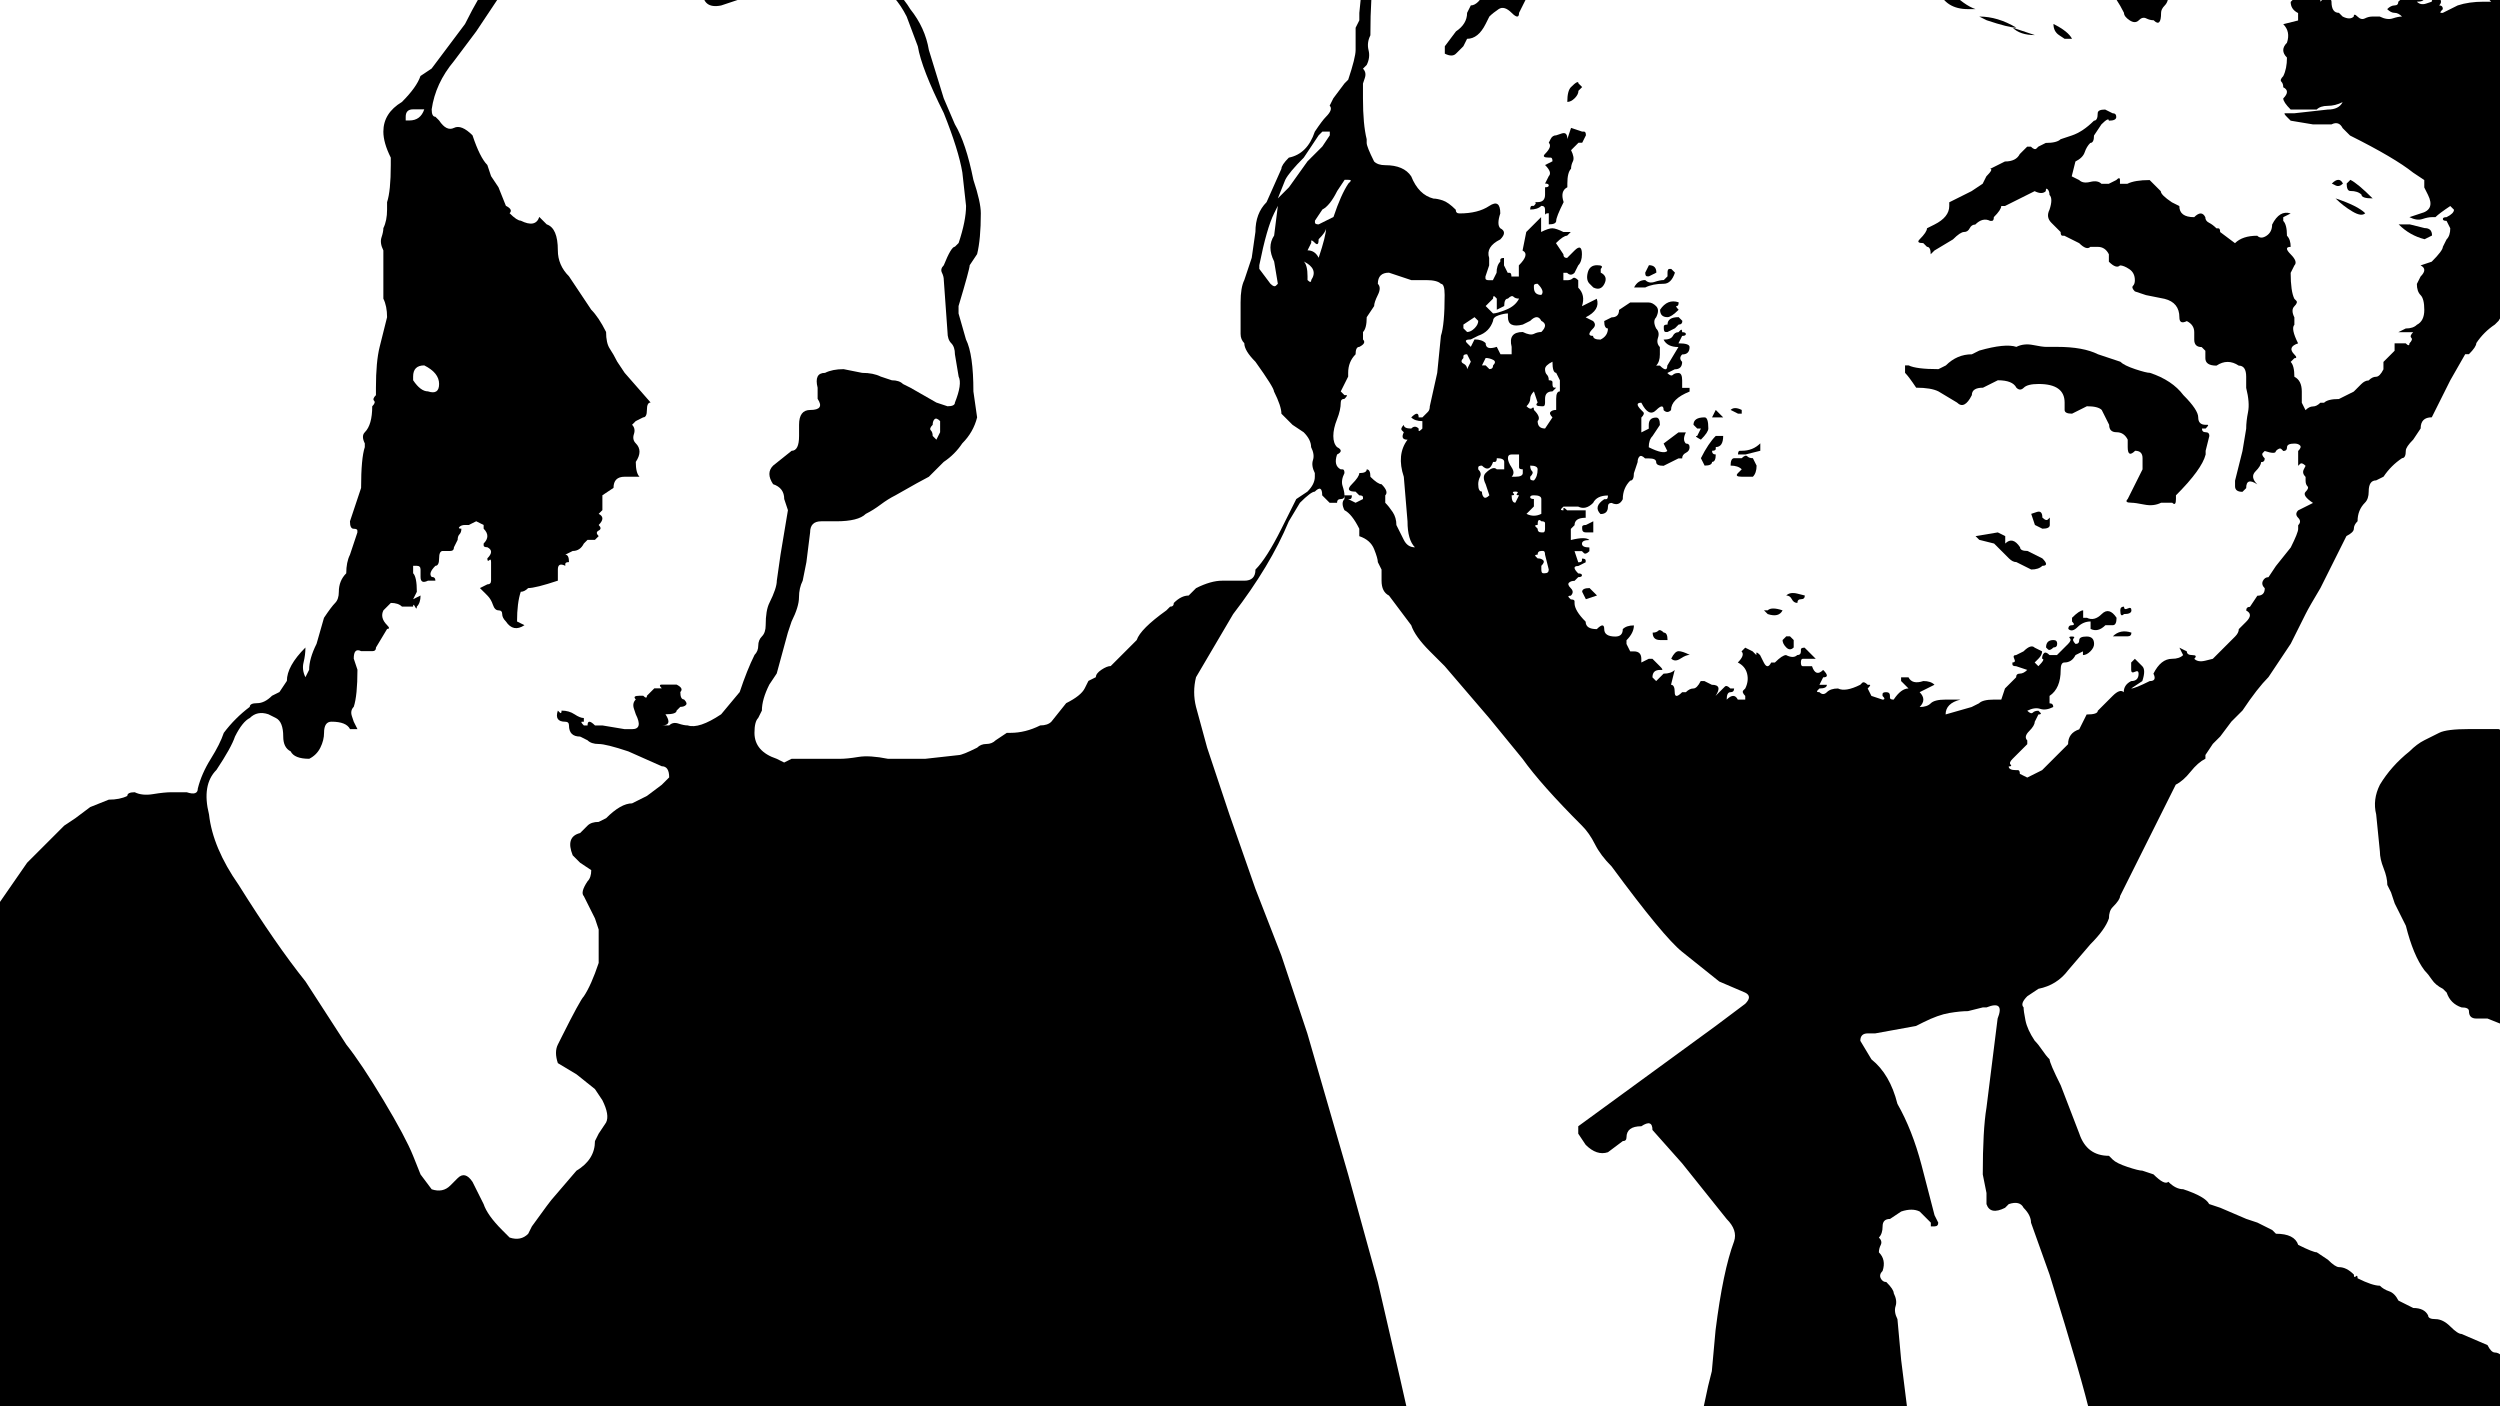 <?xml version="1.0" encoding="UTF-8"?>
<svg id="uuid-ddeace5b-2dbc-40bf-8fe9-bc54aff28103" data-name="Layer 1" xmlns="http://www.w3.org/2000/svg" viewBox="0 0 1920 1080">
  <rect x="0" y="0" width="1920" height="1080" fill="#808080" stroke="none"/>
  <defs>
    <style>
      .uuid-de6b8979-6171-451b-8932-31e4ad654cc1, .uuid-9fd03861-6434-4c78-ad1d-e225e8765cf2, .uuid-29b8d8cb-ac94-4c53-9df4-d0b4de6db1ec {
        stroke-width: 0px;
      }

      .uuid-9fd03861-6434-4c78-ad1d-e225e8765cf2, .uuid-29b8d8cb-ac94-4c53-9df4-d0b4de6db1ec {
        fill: #fff;
      }

      .uuid-29b8d8cb-ac94-4c53-9df4-d0b4de6db1ec {
        fill-rule: evenodd;
      }
    </style>
  </defs>
  <polygon class="uuid-29b8d8cb-ac94-4c53-9df4-d0b4de6db1ec" points="-440 -860 2360 -860 2360 1940 -440 1940 -440 -860 -440 -860"/>
  <path class="uuid-de6b8979-6171-451b-8932-31e4ad654cc1" d="m1876.35,78.27c3.8,0,6.65-.95,8.55-2.85,1.9-1.9,4.75-2.85,8.55-2.85,7.6,0,12.35-1.9,14.25-5.7l2.85-2.85s1.9-.48,5.69-1.42c3.8-.95,6.66-.48,8.55,1.42-3.8-1.9-8.55-2.85-14.24-2.85-7.6-3.8-14.25-5.7-19.95-5.7-7.6,0-15.21-1.9-22.8-5.7-1.9-1.9-5.7-2.85-11.4-2.85-15.21-3.8-26.6-4.75-34.2-2.85h-28.5l-14.25,2.85c-1.9,1.9-3.8,3.8-5.7,5.7-1.9,1.9-3.8,3.8-5.7,5.7,7.6,0,15.2,1.9,22.8,5.7l2.85,2.85c1.9-1.9,6.65-2.85,14.25-2.85,5.7-1.9,10.45-1.9,14.25,0,1.9,0,4.28.48,7.13,1.43,2.85.95,6.18.47,9.98-1.43l5.7,2.85,31.35,11.4h0Z"/>
  <path class="uuid-de6b8979-6171-451b-8932-31e4ad654cc1" d="m1882.05,149.52c3.8,1.9,7.6.95,11.4-2.85,0-3.8.95-5.7,2.85-5.7,3.8,0,5.7-1.9,5.7-5.69l2.85-2.85c3.8-1.9,7.6-6.65,11.39-14.25,0,0,.48-1.42,1.42-4.28.95-2.85.48-5.23-1.42-7.13-1.9,0-2.37-.48-1.43-1.42.95-.95,2.38-1.43,4.28-1.43s2.85-.48,2.85-1.43v-1.42l2.85-2.85-5.7-11.4c-1.9-1.9-5.7-2.85-11.39-2.85l-14.25,8.55c-5.7,1.9-10.45.95-14.25-2.85l5.7,22.8c3.8,1.9,3.8,4.75,0,8.55,0,7.6-1.9,15.2-5.7,22.8,0,3.8.95,5.7,2.85,5.7h0Z"/>
  <path class="uuid-de6b8979-6171-451b-8932-31e4ad654cc1" d="m1862.1,95.37c-1.9-7.6-6.65-13.78-14.25-18.53-7.6-4.75-16.15-6.18-25.65-4.28v5.7h-1.43c-.95,0-.48.95,1.43,2.85,13.3,0,26.6,4.75,39.9,14.25h0Z"/>
  <path class="uuid-de6b8979-6171-451b-8932-31e4ad654cc1" d="m1862.1,183.72c-7.6-1.9-14.25-5.7-19.95-11.4h8.55l11.4,2.85c3.8,0,5.7,1.9,5.7,5.7l-5.7,2.85h0Z"/>
  <path class="uuid-de6b8979-6171-451b-8932-31e4ad654cc1" d="m1822.19,152.37c-5.7,0-8.55-.95-8.55-2.85-1.9-1.9-4.75-2.85-8.55-2.85-1.9,0-2.85-1.9-2.85-5.7,0,0,.95-.95,2.85-2.85,3.8,1.9,9.5,6.65,17.1,14.25h0Z"/>
  <path class="uuid-de6b8979-6171-451b-8932-31e4ad654cc1" d="m1790.84,140.97c3.8-3.8,6.65-3.8,8.55,0-1.9,1.9-3.8,2.38-5.7,1.43-1.9-.95-2.85-1.43-2.85-1.43h0Z"/>
  <path class="uuid-de6b8979-6171-451b-8932-31e4ad654cc1" d="m1816.49,163.77c-1.9,1.9-5.22,1.43-9.98-1.43-4.75-2.85-9.03-6.17-12.83-9.98,11.4,3.8,19,7.6,22.8,11.4h0Z"/>
  <path class="uuid-de6b8979-6171-451b-8932-31e4ad654cc1" d="m1642.63,15.56c-1.9,1.9-4.28,1.9-7.13,0s-4.28-3.8-4.28-5.7c-1.9-3.8-3.8-7.13-5.7-9.98-1.9-2.85-3.8-5.22-5.7-7.13-1.9,0-2.85.48-2.85,1.43v1.43c0,1.9-.95,2.85-2.85,2.85-3.8,0-5.7-.95-5.7-2.85-1.9-5.7-5.7-9.5-11.4-11.4-3.8-3.8-5.7-6.65-5.7-8.55s-.48-3.32-1.43-4.28c-.95-.95-1.43-.47-1.43,1.43-3.8,0-9.5-1.9-17.1-5.7l-31.35-17.1-2.85-2.85c-1.9,0-2.85-1.9-2.85-5.7h14.25l-8.55-2.85c-3.8,0-5.7-.95-5.7-2.85s-1.9-2.85-5.7-2.85l-11.4,2.85h-5.7c-5.7-1.9-14.25-.95-25.65,2.85l-11.4,2.85c-1.9,0-3.32.48-4.27,1.43-.95.95-2.38.48-4.28-1.43,1.9-1.9,3.32-2.37,4.28-1.43.95.95,1.42.48,1.42-1.43s-1.9-2.85-5.7-2.85h-5.7c-3.8,0-5.7-1.9-5.7-5.7,3.8-3.8,3.8-5.7,0-5.7s-7.6-1.9-11.4-5.69l-8.55-8.55-14.25-11.4c9.5-3.8,14.25-6.66,14.25-8.55h2.85s1.9,1.9,5.7,5.7c-3.8,1.9-4.75,4.75-2.85,8.55l2.85,2.85c0,1.9,2.85,2.85,8.55,2.85,5.7-1.9,12.35-1.9,19.95,0l8.54-2.85h2.85c3.81,1.9,7.6.95,11.4-2.85h5.7c3.8,0,6.66-.95,8.55-2.85l17.1-5.7c15.21,0,26.6.95,34.2,2.85l2.85,2.85c0,1.9,4.75,4.75,14.25,8.55,0,0,8.55,5.7,25.65,17.1l22.8,25.65,2.85,11.4c1.9,7.6,7.6,11.4,17.1,11.4,0-3.8-1.9-5.7-5.7-5.7-1.9-3.8-1.9-6.65,0-8.55h5.7c0-3.8-1.9-5.7-5.7-5.7l-2.85-8.55c-3.8,0-5.7-1.9-5.7-5.7-5.7-11.4-9.51-18.05-11.4-19.95l-2.85-2.84c-1.9,0-2.85-.95-2.85-2.85v-5.7c-7.6-7.6-13.3-12.36-17.1-14.25-1.9-1.9-4.75-4.28-8.55-7.13-3.8-2.85-7.6-4.28-11.4-4.28-1.9,0-3.8-.48-5.7-1.43-1.9-.95-2.85-3.33-2.85-7.13,0,1.9-2.85,2.85-8.55,2.85-5.7-5.7-11.4-8.55-17.1-8.55s-9.5.95-11.4,2.85c-1.9,1.9-3.32,2.37-4.28,1.43-.95-.95-2.37-1.43-4.28-1.43l-11.4-2.85c-1.9-1.9-1.9-4.28,0-7.13,1.9-2.85,1.9-5.23,0-7.13h5.7l11.4-5.7h11.4c13.3,5.7,23.75,7.6,31.35,5.7v-2.85h-5.7v-5.7c5.7,0,8.55.95,8.55,2.85l11.4,5.7c3.8,1.9,9.5,2.85,17.1,2.85l14.25,2.85,11.4,11.4c3.8,3.8,6.65,5.7,8.55,5.7,3.8,0,5.7.95,5.7,2.85s1.9,4.75,5.7,8.55c7.6,3.8,11.4,8.55,11.4,14.25s1.9,8.55,5.7,8.55l2.85,5.7c1.9,1.9,3.32,4.27,4.28,7.12.95,2.85,3.32,5.23,7.13,7.13v2.85c0,1.9-.95,2.85-2.85,2.85h-8.55l5.7,2.85c1.9,0,2.85.95,2.85,2.85,1.9,7.6,7.6,11.4,17.1,11.4l5.7,2.85c0,1.9-.47,2.85-1.43,2.85h-1.42l2.85,2.85c3.8,1.9,6.66,1.9,8.55,0,3.8-3.8,8.55-3.8,14.25,0-1.9,1.9-3.8,2.38-5.7,1.43-1.9-.95-3.8-.47-5.7,1.43v5.7c1.9,0,3.8-.47,5.7-1.43,1.9-.95,3.81-.47,5.7,1.43h1.43c.95,0,1.43-.95,1.43-2.85l5.7-2.85h5.7v1.43c0,.95-.95,1.43-2.85,1.43-3.8,7.6-9.5,11.4-17.1,11.4l-11.4,5.7h-2.85c-1.9,0-4.28.48-7.13,1.43-2.84.95-6.17.48-9.97-1.43-3.8,3.8-7.6,5.7-11.4,5.7s-6.66.95-8.55,2.85c0,3.8-.95,6.65-2.85,8.55-1.9,1.9-2.85,3.8-2.85,5.7,0,7.6-1.9,9.5-5.7,5.7-1.9,0-3.8-.48-5.7-1.43-1.9-.95-3.8-.48-5.7,1.43h0Z"/>
  <path class="uuid-de6b8979-6171-451b-8932-31e4ad654cc1" d="m1585.62,29.81s-1.43-.95-4.28-2.85c-2.85-1.9-4.28-4.75-4.28-8.55,7.6,3.8,12.35,7.6,14.25,11.4h-5.7Z"/>
  <path class="uuid-de6b8979-6171-451b-8932-31e4ad654cc1" d="m1562.82,26.96c-7.6,0-13.3-1.9-17.1-5.7,11.4,3.8,17.1,5.7,17.1,5.7h0Z"/>
  <path class="uuid-de6b8979-6171-451b-8932-31e4ad654cc1" d="m1548.57,21.26c-3.8,0-11.4-1.9-22.8-5.7l-5.7-2.85c9.51,0,19,2.85,28.5,8.55h0Z"/>
  <path class="uuid-de6b8979-6171-451b-8932-31e4ad654cc1" d="m1511.51,7.01c-11.4,0-19-4.75-22.8-14.25,1.9-1.9,3.33-2.37,4.28-1.43.95.95,2.38,1.43,4.28,1.43,7.6,7.6,14.25,12.35,19.95,14.25h-5.7Z"/>
  <path class="uuid-de6b8979-6171-451b-8932-31e4ad654cc1" d="m1768.04,331.94c5.7,0,8.55-1.9,8.55-5.7h-5.7c-1.9,0-2.85,1.9-2.85,5.7h0Z"/>
  <path class="uuid-de6b8979-6171-451b-8932-31e4ad654cc1" d="m1636.93,386.09c-3.8,0-4.75-.95-2.85-2.85l11.4-22.8v-8.54c0-3.8-1.9-5.7-5.7-5.7-3.8,3.8-5.7,2.85-5.7-2.85v-5.7c-1.9-3.8-4.75-5.7-8.55-5.7s-5.7-1.9-5.7-5.7l-5.7-11.4c-1.9-1.9-5.7-2.85-11.4-2.85l-11.4,5.7c-3.8,0-5.7-.95-5.7-2.85v-5.7c0-9.51-6.65-14.25-19.95-14.25-5.7,0-9.5.95-11.4,2.85-1.9,1.9-3.8,1.9-5.7,0-1.9-3.8-6.65-5.7-14.25-5.7l-11.4,5.7c-5.7,0-8.55,1.9-8.55,5.7-3.8,7.6-7.6,9.5-11.4,5.7l-14.25-8.55c-3.8-1.9-9.5-2.85-17.1-2.85-3.8-5.7-6.65-9.51-8.55-11.4v-5.7h2.85c3.8,1.9,11.39,2.85,22.8,2.85l5.7-2.85c5.7-5.7,12.36-8.55,19.95-8.55l5.7-2.85c13.3-3.8,22.8-4.75,28.5-2.85,3.8-1.9,8.07-2.37,12.83-1.43,4.75.95,8.07,1.43,9.98,1.43h8.55c13.3,0,23.75,1.9,31.35,5.7l17.1,5.7c1.9,1.9,5.7,3.8,11.4,5.7,5.7,1.9,9.5,2.85,11.4,2.85,11.4,3.8,19.95,9.5,25.65,17.1,7.6,7.6,11.4,13.3,11.4,17.1s1.9,5.7,5.69,5.7h1.43c.95,0,.48.95-1.43,2.85h-2.84c0,1.9.95,2.85,2.84,2.85s2.85.95,2.85,2.85l-2.85,11.4v2.85c-1.9,7.6-9.5,18.05-22.8,31.35v2.85c0,3.8-.95,4.75-2.85,2.85h-8.55c-3.81,1.9-8.08,2.38-12.83,1.43-4.75-.95-8.08-1.43-9.98-1.43h0Z"/>
  <path class="uuid-de6b8979-6171-451b-8932-31e4ad654cc1" d="m1562.82,403.19l-2.85-8.55s1.42-.47,4.28-1.43c2.85-.95,4.28.48,4.28,4.28,1.9,1.9,3.33,2.38,4.28,1.43.95-.95,1.43-1.43,1.43-1.43v5.7c0,1.9-1.9,2.85-5.7,2.85l-5.7-2.85h0Z"/>
  <path class="uuid-de6b8979-6171-451b-8932-31e4ad654cc1" d="m1631.23,471.6c-1.9,1.9-2.85.95-2.85-2.85,0-1.9.95-2.85,2.85-2.85,0,1.9.95,2.37,2.85,1.43,1.9-.95,2.85-.48,2.85,1.43s-1.9,2.85-5.7,2.85h0Z"/>
  <path class="uuid-de6b8979-6171-451b-8932-31e4ad654cc1" d="m1622.68,488.7c3.8-3.8,8.55-4.75,14.25-2.85,0,1.9-.95,2.85-2.85,2.85h-11.4Z"/>
  <path class="uuid-de6b8979-6171-451b-8932-31e4ad654cc1" d="m1203.69,78.27c0-5.7.95-9.51,2.85-11.4,3.8-3.8,5.7-4.75,5.7-2.85l2.85,2.85-2.85,2.85c0,1.9-.95,3.8-2.85,5.7-1.9,1.9-3.8,2.85-5.7,2.85h0Z"/>
  <path class="uuid-de6b8979-6171-451b-8932-31e4ad654cc1" d="m1588.47,483c0-1.9.95-2.85,2.85-2.85s1.9-.95,0-2.85v-2.85c3.8-3.8,6.65-5.7,8.55-5.7v5.7h2.85c3.8,1.9,7.6.95,11.4-2.85,3.8-3.8,7.6-2.85,11.4,2.85,0,3.8-.95,5.7-2.85,5.7h-5.7c-3.8,3.8-7.6,4.75-11.4,2.85v-5.7c-3.8,0-7.13,1.43-9.98,4.28-2.85,2.85-5.22,3.33-7.13,1.43h0Z"/>
  <path class="uuid-de6b8979-6171-451b-8932-31e4ad654cc1" d="m1109.63,35.51l8.55-11.4c5.7-3.8,8.55-8.55,8.55-14.25l2.85-5.7c1.9,0,3.8-.95,5.7-2.85,1.9-1.9,2.85-3.8,2.85-5.7l2.85-2.85c1.9,0,8.55-2.85,19.95-8.55,3.8-3.8,6.65-4.75,8.55-2.85v5.7c0,5.7.95,9.5,2.85,11.4l-5.7,11.4c0,3.8-1.9,3.8-5.7,0-3.8-3.8-7.13-4.75-9.98-2.85-2.85,1.9-5.22,3.8-7.13,5.7l-2.85,5.7c-3.8,7.6-8.55,11.4-14.25,11.4l-2.85,5.7-5.7,5.7c-1.9,1.9-4.75,1.9-8.55,0v-5.7h0Z"/>
  <path class="uuid-de6b8979-6171-451b-8932-31e4ad654cc1" d="m1548.57,431.69c-1.9,0-3.8-.95-5.7-2.85-1.9-1.9-3.8-3.8-5.7-5.7-3.8-3.8-5.7-5.7-5.7-5.7l-11.4-2.85-2.85-2.85,17.1-2.85,5.7,2.85v5.7c3.81-3.8,7.6-2.85,11.4,2.85,0,1.9,1.9,2.85,5.7,2.85l11.4,5.7c3.8,3.8,3.8,5.7,0,5.7-1.9,1.9-4.75,2.85-8.55,2.85l-11.4-5.7h0Z"/>
  <path class="uuid-de6b8979-6171-451b-8932-31e4ad654cc1" d="m1571.37,497.25c0-3.8,1.9-5.7,5.7-5.7,1.9,0,2.85.95,2.85,2.85s-.95,2.85-2.85,2.85c-1.9,1.9-3.33,2.37-4.28,1.43-.95-.95-1.42-1.43-1.42-1.43h0Z"/>
  <path class="uuid-de6b8979-6171-451b-8932-31e4ad654cc1" d="m1189.44,163.77c-1.9,0-2.85.48-2.85,1.43v1.43-5.7c0-1.9-.95-2.85-2.85-2.85-1.9,1.9-4.75,2.85-8.55,2.85,0-1.9.48-2.85,1.43-2.85h1.43c1.9-1.9,1.9-2.85,0-2.85h2.85c3.8,0,5.7-1.9,5.7-5.7v-5.7c1.9,0,2.85-.47,2.85-1.43s-.95-1.43-2.85-1.43l2.85-5.69c1.9-1.9.95-4.75-2.85-8.55l5.7-2.85c0-1.9-.48-2.85-1.43-2.85h-1.42c-3.81,0-4.75-.95-2.85-2.85,3.8-3.8,4.75-6.66,2.85-8.55,0,0,.47-.95,1.42-2.85.95-1.9,2.37-2.85,4.28-2.85,0,0,1.43-.48,4.28-1.43,2.85-.95,4.28.47,4.28,4.28l2.85-8.55,8.55,2.85h1.43c.95,0,1.43.95,1.43,2.85l-2.85,5.7h-2.85l-5.7,5.7c1.9,3.8,2.37,6.65,1.43,8.55-.95,1.9-1.43,3.8-1.43,5.7-1.9,1.9-2.85,5.7-2.85,11.39v2.85c-3.8,1.9-4.75,5.7-2.85,11.4-3.8,7.6-5.7,12.36-5.7,14.25s-1.9,2.85-5.7,2.85v-8.55h0Z"/>
  <path class="uuid-de6b8979-6171-451b-8932-31e4ad654cc1" d="m1266.39,212.22h-1.43c-.95,0-1.42-.95-1.42-2.85l2.85-5.7c3.81,0,5.7,1.9,5.7,5.7l-5.7,2.85h0Z"/>
  <path class="uuid-de6b8979-6171-451b-8932-31e4ad654cc1" d="m1254.99,220.78c1.9-3.8,4.75-5.7,8.55-5.7,1.9,1.9,4.28,2.37,7.13,1.43,2.85-.95,5.23-1.43,7.13-1.43l2.85-2.85v-2.85c0-1.9.48-2.85,1.43-2.85h1.43l2.85,2.85c-1.9,5.7-4.75,8.55-8.55,8.55-5.7,0-10.45.95-14.25,2.85h-8.55Z"/>
  <path class="uuid-de6b8979-6171-451b-8932-31e4ad654cc1" d="m1280.65,243.58c-3.8,0-5.7-1.9-5.7-5.7,3.8-5.7,8.55-7.6,14.25-5.7,0,1.9-.47,2.85-1.42,2.85s-.47.95,1.42,2.85c-3.8,3.8-6.65,5.7-8.55,5.7h0Z"/>
  <path class="uuid-de6b8979-6171-451b-8932-31e4ad654cc1" d="m1559.97,522.9h2.85v-2.85c0-1.9-.48-2.85-1.43-2.85h-1.42l-5.7,2.85c1.9,1.9,3.33,2.37,4.28,1.43.95-.95,1.43-.48,1.43,1.42h0Z"/>
  <path class="uuid-de6b8979-6171-451b-8932-31e4ad654cc1" d="m1280.65,254.98h-1.42c-.95,0-1.43-.95-1.43-2.85v-1.43c0-.95.95-1.43,2.85-1.43,0-3.8,2.85-5.7,8.55-5.7l2.85,2.85c0,1.9-.95,2.85-2.85,2.85l-2.85,2.85-5.7,2.85h0Z"/>
  <path class="uuid-de6b8979-6171-451b-8932-31e4ad654cc1" d="m1329.1,314.84c1.9-1.9,4.75-1.9,8.55,0v2.85h-2.85l-5.7-2.85h0Z"/>
  <path class="uuid-de6b8979-6171-451b-8932-31e4ad654cc1" d="m1551.42,542.85c1.9,0,2.85-.48,2.85-1.42v-1.43c3.8-3.8,2.85-5.7-2.85-5.7h-2.85v5.7l2.85,2.85h0Z"/>
  <path class="uuid-de6b8979-6171-451b-8932-31e4ad654cc1" d="m1220.8,217.93c-1.9-1.9-2.38-4.75-1.42-8.55.95-3.8,3.32-5.7,7.13-5.7s4.75.95,2.85,2.85v2.85c3.8,1.9,4.75,4.75,2.85,8.55-1.9,3.8-4.75,4.75-8.55,2.85l-2.85-2.85h0Z"/>
  <path class="uuid-de6b8979-6171-451b-8932-31e4ad654cc1" d="m1568.52,671.11c9.5,0,16.15-4.75,19.95-14.25v-1.43c0-.95.95-1.42,2.85-1.42,3.8-3.8,4.75-5.7,2.85-5.7v-5.7c5.7,0,9.5-.95,11.4-2.85-5.7,0-6.65-1.9-2.85-5.7,0,0,1.9-1.9,5.7-5.7,7.6,0,12.35-2.85,14.25-8.55l11.4-14.25c3.8-7.6,5.7-12.35,5.7-14.25,0,0,1.9-1.9,5.7-5.7l11.4-14.24c-3.8,0-4.75-.95-2.85-2.85,9.5-9.51,14.25-14.25,14.25-14.25h-8.55c-1.9,0-4.75,1.9-8.55,5.7l-14.25,8.55-5.7,5.7c-1.9,0-4.75,1.9-8.55,5.69l-5.7,2.85-14.25,11.4-14.25,11.4-8.55,14.25-2.85,2.85-8.55,14.25,11.4-5.7v5.7c5.7-1.9,9.5-.95,11.4,2.85l2.85,2.85-8.55,2.85c-5.7,0-8.55.95-8.55,2.85h4.28c.95,0,1.43.95,1.43,2.85,1.9,0,2.85.48,2.85,1.43s-.95,1.43-2.85,1.43l-2.85,5.7s-3.8,3.8-11.4,11.4h0Z"/>
  <path class="uuid-de6b8979-6171-451b-8932-31e4ad654cc1" d="m1317.7,314.84s1.9,1.9,5.7,5.7h-8.55l2.85-5.7h0Z"/>
  <path class="uuid-de6b8979-6171-451b-8932-31e4ad654cc1" d="m1334.8,349.04c0-1.9.48-2.85,1.43-2.85h1.43c5.7,0,10.45-1.9,14.25-5.7v5.7l-11.4,2.85h-5.7Z"/>
  <path class="uuid-de6b8979-6171-451b-8932-31e4ad654cc1" d="m1337.65,366.13c-3.8,0-4.75-.95-2.85-2.85l2.85-2.85c-1.9-1.9-4.75-2.85-8.55-2.85,0-3.8.95-5.69,2.85-5.69h5.7c1.9-1.9,3.33-2.38,4.28-1.43.95.95,2.37,1.43,4.28,1.43l2.85,5.69c0,3.8-.95,6.66-2.85,8.55h-8.55Z"/>
  <path class="uuid-de6b8979-6171-451b-8932-31e4ad654cc1" d="m1274.95,303.43c1.9-1.9,4.28-2.38,7.13-1.43,2.85.95,5.23.47,7.13-1.43l-11.4-2.85-2.85,5.7h0Z"/>
  <path class="uuid-de6b8979-6171-451b-8932-31e4ad654cc1" d="m1306.3,337.64c-3.8-1.9-4.75-2.85-2.85-2.85l2.85-5.7h-2.85l-2.85-2.85c0-3.8,2.85-5.7,8.55-5.7,1.9,0,2.85,2.85,2.85,8.55,0,1.9-1.9,4.75-5.7,8.55h0Z"/>
  <path class="uuid-de6b8979-6171-451b-8932-31e4ad654cc1" d="m1306.3,351.89c3.8-7.6,7.6-13.3,11.4-17.1h5.7c0,5.7-1.9,8.55-5.7,8.55v1.42c0,.95-.95,1.43-2.85,1.43,0,1.9.95,2.85,2.85,2.85,0,3.8-.95,5.7-2.85,5.7,0,1.9-1.9,2.84-5.7,2.84l-2.85-5.69h0Z"/>
  <path class="uuid-de6b8979-6171-451b-8932-31e4ad654cc1" d="m1380.41,463.04c-1.9,0-3.33-.95-4.28-2.85-.95-1.9-2.37-2.85-4.28-2.85,1.9-1.9,4.75-2.37,8.55-1.43,3.8.95,5.7,1.43,5.7,1.43,0,1.9-.95,2.85-2.85,2.85s-2.85.95-2.85,2.85h0Z"/>
  <path class="uuid-de6b8979-6171-451b-8932-31e4ad654cc1" d="m1354.75,468.75h2.85c1.9-1.9,5.7-1.9,11.4,0-1.9,3.8-5.7,4.75-11.4,2.85l-2.85-2.85h0Z"/>
  <path class="uuid-de6b8979-6171-451b-8932-31e4ad654cc1" d="m1377.56,497.25c-1.9,1.9-3.8,1.9-5.7,0-1.9-1.9-2.85-3.8-2.85-5.7l2.85-2.85h2.85l2.85,2.85v5.7h0Z"/>
  <path class="uuid-de6b8979-6171-451b-8932-31e4ad654cc1" d="m1232.2,366.13c1.9,1.9,4.28,2.38,7.13,1.43,2.85-.95,4.28-1.43,4.28-1.43,1.9-1.9,1.9-3.8,0-5.7-5.7,0-9.51,1.9-11.4,5.7h0Z"/>
  <path class="uuid-de6b8979-6171-451b-8932-31e4ad654cc1" d="m1183.74,340.49c5.7,0,9.5-.95,11.4-2.85,3.8-3.8,6.65-2.85,8.55,2.85,0,0,1.9-1.9,5.7-5.7v-1.43c0-.95-.95-1.42-2.85-1.42,0-1.9-.48-2.85-1.43-2.85h-1.43l-5.7,2.85c-7.6,0-12.36.95-14.25,2.85v5.7h0Z"/>
  <path class="uuid-de6b8979-6171-451b-8932-31e4ad654cc1" d="m1195.14,349.04h-5.7c-1.9,0-2.85.47-2.85,1.43v1.43c0,3.8.95,5.69,2.85,5.69l11.4,2.85-5.7-11.39h0Z"/>
  <path class="uuid-de6b8979-6171-451b-8932-31e4ad654cc1" d="m1209.4,371.84v1.43c0,.95.95.48,2.85-1.43v-2.85c0-3.8-2.85-5.7-8.55-5.7,3.8,3.8,5.7,6.66,5.7,8.55h0Z"/>
  <path class="uuid-de6b8979-6171-451b-8932-31e4ad654cc1" d="m1217.95,408.89c-1.9,0-2.85-.95-2.85-2.85v-1.43c0-.95.95-1.42,2.85-1.42l5.7-2.85v8.55h-5.7Z"/>
  <path class="uuid-de6b8979-6171-451b-8932-31e4ad654cc1" d="m1283.5,505.8c1.9-3.8,3.8-5.7,5.7-5.7s4.75.95,8.55,2.85c-1.9,0-4.28.95-7.13,2.85-2.85,1.9-5.22,1.9-7.13,0h0Z"/>
  <path class="uuid-de6b8979-6171-451b-8932-31e4ad654cc1" d="m1274.95,491.55c-3.8,0-5.7-1.9-5.7-5.7,1.9,0,3.33-.48,4.28-1.43.95-.95,2.38-.48,4.28,1.43,1.9,0,2.85,1.9,2.85,5.7h-5.7Z"/>
  <path class="uuid-de6b8979-6171-451b-8932-31e4ad654cc1" d="m1215.1,454.49c0-1.9,1.9-2.85,5.7-2.85l5.7,5.7-8.55,2.85-2.85-5.7h0Z"/>
  <path class="uuid-de6b8979-6171-451b-8932-31e4ad654cc1" d="m1246.45,505.8h5.7s.95-.95,2.84-2.85h-2.84c-3.8,0-6.66-.95-8.55-2.85-1.9,0-2.85.95-2.85,2.85l5.7,2.85h0Z"/>
  <path class="uuid-de6b8979-6171-451b-8932-31e4ad654cc1" d="m1391.81,981.79l8.55-19.95-8.55,2.85v-8.55c0-3.8.95-6.66,2.85-8.55,3.8-3.8,5.7-8.55,5.7-14.25l-8.55,11.4-8.55,19.95c0,1.9.48,4.28,1.42,7.13s.48,6.17-1.42,9.98c0,1.9,1.9,2.85,5.7,2.85l2.85-2.85h0Z"/>
  <path class="uuid-de6b8979-6171-451b-8932-31e4ad654cc1" d="m-332.57,1212.66l8.55-11.4,28.5-25.65c3.8-7.6,5.7-13.3,5.7-17.1l2.85-14.25c1.9-1.9,2.85-4.28,2.85-7.13s.95-5.22,2.85-7.13l8.54-17.1,2.85-2.85c1.9-3.8,3.8-7.13,5.7-9.98,1.9-2.85,3.8-5.22,5.7-7.13,5.7,0,10.45-3.8,14.25-11.4l2.85-2.85c5.7,0,10.45-1.9,14.25-5.7l5.7-2.85c3.81,3.8,7.6,3.8,11.4,0,13.3-13.3,20.9-26.6,22.8-39.9,0-5.7.95-10.92,2.85-15.67,1.9-4.75,3.8-9.03,5.7-12.83,1.9-9.51,8.55-21.85,19.95-37.05l11.4-11.4c5.7,0,8.55-2.85,8.55-8.55s2.85-8.55,8.55-8.55h1.42c.95,0,1.43-.95,1.43-2.85,1.9-7.6,7.6-13.3,17.1-17.1l5.7-5.7c3.8-7.6,5.7-13.3,5.7-17.1v-5.7l2.85-5.7c3.8,0,3.8-1.9,0-5.7l2.85-5.7c3.8-3.8,5.7-6.65,5.7-8.55,7.6-9.5,11.4-20.9,11.4-34.2l19.95-39.9c5.7-5.7,8.55-13.3,8.55-22.8l5.7-14.25,2.85-5.7c3.81-1.9,7.6-6.66,11.4-14.25l22.8-31.35,25.65-37.05,28.5-28.5,8.55-5.7,11.4-8.55,14.25-5.7c5.7,0,10.45-.95,14.25-2.85,0-1.9,1.9-2.85,5.7-2.85,3.8,1.9,8.55,2.38,14.25,1.42,5.7-.95,10.45-1.42,14.25-1.42h11.4c5.7,1.9,8.55.95,8.55-2.85,1.9-7.6,5.22-15.2,9.97-22.8,4.75-7.6,8.08-14.25,9.98-19.95,5.7-7.6,12.36-14.25,19.95-19.95,0-1.9,1.9-2.85,5.7-2.85s7.6-1.9,11.4-5.7l5.7-2.85,5.7-8.55c0-7.6,4.75-16.15,14.25-25.65,0,3.8-.48,7.6-1.42,11.4-.95,3.8-.48,7.6,1.42,11.4l2.85-5.7c0-5.7,1.9-12.35,5.7-19.95l5.7-19.95c3.8-5.7,6.65-9.5,8.55-11.4,1.9-1.9,2.85-4.75,2.85-8.55,0-5.7,1.9-10.45,5.7-14.25,0-5.7.95-10.45,2.85-14.25l5.7-17.1v-1.42c0-.95-.95-1.43-2.85-1.43s-2.85-1.9-2.85-5.7l8.55-25.65c0-15.2.95-25.65,2.85-31.35v-2.85c-1.9-3.81-1.9-6.66,0-8.55,3.8-3.8,5.7-10.45,5.7-19.95,1.9-1.9,2.37-3.33,1.42-4.28-.95-.95-.48-2.38,1.43-4.28v-5.7c0-13.3.95-23.75,2.85-31.35l5.7-22.8c0-5.7-.95-10.45-2.85-14.25v-37.05c-1.9-3.8-2.37-7.13-1.43-9.98.95-2.85,1.43-5.22,1.43-7.13,1.9-3.8,2.85-8.55,2.85-14.25v-5.7c1.9-5.7,2.85-15.2,2.85-28.5v-5.7c-3.8-7.6-5.7-14.25-5.7-19.95,0-9.51,4.75-17.1,14.25-22.8,7.6-7.6,12.35-14.25,14.25-19.95l8.55-5.7,17.1-22.8,8.55-11.4c7.6-15.2,14.25-26.6,19.95-34.2,1.9-1.9,3.8-4.75,5.69-8.55,1.9-3.8,2.85-6.65,2.85-8.55,1.9-3.8,4.75-9.5,8.55-17.1,3.8-7.6,8.55-14.25,14.25-19.95l11.4-17.1,5.7-5.7c3.8-3.8,5.7-6.66,5.7-8.55,1.9-7.6,6.66-17.1,14.25-28.5l11.4-22.8c3.8-9.5,9.5-18.05,17.1-25.65l2.85-2.85,31.35-51.31c7.6-7.6,11.4-18.05,11.4-31.35l5.7-14.25c3.8-15.2,9.5-29.45,17.1-42.75v-5.7l8.55-17.1,14.25-14.25c3.8-1.9,8.55-2.85,14.25-2.85,15.2,3.8,24.7,8.55,28.5,14.25,11.4,9.5,18.06,21.85,19.95,37.05,3.8,19,5.7,34.2,5.7,45.6l-5.7,14.25-2.85,11.4c0,7.6-.95,13.3-2.85,17.1l-5.7,11.4-5.7,11.4c-5.7,5.7-8.55,11.4-8.55,17.1,0,3.8-1.9,9.5-5.69,17.1l-2.85,5.7c0,5.7-1.9,10.45-5.7,14.25l-2.85,2.85c-3.81,11.4-7.6,20.9-11.4,28.5-5.7,9.5-10.45,25.65-14.25,48.45l-5.7,34.2-2.85,5.7c0,7.6,3.8,11.4,11.4,11.4l11.4-2.85,8.55-2.85h11.4c11.39,0,19.95-.95,25.65-2.85l28.5-2.85c5.7,0,14.25,1.9,25.65,5.7,11.4,7.6,19.95,16.15,25.65,25.65,7.6,9.5,12.35,19.95,14.25,31.35l11.4,37.05,8.55,19.95c5.7,9.5,10.45,23.75,14.25,42.75,3.8,11.4,5.7,19.95,5.7,25.65,0,13.3-.95,23.76-2.85,31.35l-5.7,8.55c0,1.9-2.85,12.35-8.55,31.35v5.7l5.7,19.95c3.8,7.6,5.7,20.9,5.7,39.9l2.85,19.95c-1.9,7.6-5.7,14.25-11.4,19.95-3.8,5.7-8.55,10.45-14.25,14.25l-11.4,11.39c-3.8,1.9-12.35,6.66-25.65,14.25-3.8,1.9-7.6,4.28-11.4,7.13-3.8,2.85-7.6,5.23-11.4,7.13-3.8,3.8-11.4,5.7-22.8,5.7h-11.4c-5.7,0-8.55,2.85-8.55,8.55l-2.85,22.8-2.85,14.25c-1.9,3.8-2.85,8.07-2.85,12.83s-1.9,10.92-5.7,18.53l-2.85,8.55-8.54,31.35-5.7,8.55c-3.81,7.6-5.7,14.25-5.7,19.95l-2.85,5.7c-1.9,1.9-2.85,5.7-2.85,11.4,0,9.5,5.7,16.15,17.1,19.95l5.69,2.85,5.7-2.85h37.05c3.8,0,8.55-.47,14.25-1.43,5.7-.95,13.3-.47,22.8,1.43h28.5l25.65-2.85c1.9,0,6.65-1.9,14.25-5.69,1.9-1.9,4.28-2.85,7.13-2.85s5.22-.95,7.13-2.85l8.55-5.7h2.85c7.6,0,15.2-1.9,22.8-5.7,3.8,0,6.65-.95,8.55-2.85l11.39-14.25c7.6-3.8,12.36-7.6,14.25-11.4l2.85-5.7,5.7-2.85c0-1.9,1.43-3.8,4.28-5.7,2.85-1.9,5.23-2.85,7.13-2.85l19.95-19.95c1.9-5.7,9.51-13.3,22.8-22.8l2.85-2.85c1.9,0,2.85-.95,2.85-2.85,3.8-3.8,7.6-5.7,11.4-5.7,3.8-3.8,5.7-5.7,5.7-5.7,7.6-3.8,14.25-5.7,19.95-5.7h17.1c5.7,0,8.55-2.85,8.55-8.55,5.7-5.7,12.35-16.15,19.95-31.35l11.4-22.8,8.55-5.7c3.8-3.8,5.7-7.6,5.7-11.4v-2.85c-1.9-3.8-2.38-7.12-1.43-9.97.95-2.85.47-6.18-1.43-9.98,0-3.8-1.9-7.6-5.7-11.4l-8.55-5.7-8.55-8.55c0-3.8-1.9-9.51-5.7-17.1,0-1.9-4.75-9.51-14.25-22.8-5.7-5.7-8.55-10.45-8.55-14.25-1.9-1.9-2.85-4.28-2.85-7.13v-24.23c0-7.6.95-13.3,2.85-17.1l5.7-17.1,2.85-19.95c0-9.5,2.85-17.1,8.55-22.8l11.4-25.65c0-1.9,1.9-4.75,5.7-8.55,9.5-1.9,16.15-8.55,19.95-19.95,3.8-5.7,6.65-9.51,8.55-11.4,3.8-3.8,4.75-6.65,2.85-8.55l2.85-5.7,8.55-11.4,2.85-2.85c3.8-11.4,5.69-19,5.69-22.8v-17.1l2.85-5.7v-5.7l2.85-28.5v-2.85c-1.9-3.8-1.43-7.13,1.43-9.98,2.85-2.85,4.28-5.22,4.28-7.13l2.85-14.25c0-1.9,1.9-4.75,5.7-8.55l2.85-8.55c3.8-1.9,5.7-3.8,5.7-5.7s.95-3.8,2.85-5.69l2.85-5.7c1.9-1.9,2.85-5.7,2.85-11.4-1.9-5.7,0-8.55,5.7-8.55,3.8-3.81,5.7-7.6,5.7-11.4v-8.55l2.85-17.1,2.85-5.7,22.8-28.5,11.4-19.95,2.85-5.7s1.9-1.9,5.7-5.7c1.9,0,3.8-1.42,5.7-4.28,1.9-2.85,2.85-5.22,2.85-7.13l17.1-19.95,5.7-8.55c3.8-3.8,7.6-9.5,11.4-17.1,9.5-9.5,14.25-14.25,14.25-14.25l17.1-22.8c7.6-7.6,11.4-13.3,11.4-17.1,1.9-1.9,5.7-8.55,11.4-19.95,3.8-11.4,9.5-18.06,17.1-19.95,3.8-3.8,5.69-6.65,5.69-8.55,3.8-3.8,6.66-5.7,8.55-5.7,5.7-3.8,8.55-8.55,8.55-14.25,0-3.8.95-6.65,2.85-8.55,0,0,4.75-4.75,14.25-14.25,1.9-1.9,3.81-1.9,5.7,0,3.81,1.9,6.66.95,8.55-2.85l11.4-8.55,5.7-2.85c5.7,0,8.55-2.85,8.55-8.55,0-3.8,1.9-5.7,5.7-5.7s5.7-.95,5.7-2.85c-1.9-1.9-.95-2.85,2.85-2.85l25.65-8.55c1.9,0,2.37.48,1.43,1.43-.95.95-.48,2.38,1.43,4.28h5.7c7.6-3.8,14.25-5.7,19.95-5.7v-2.85c0-3.8,1.9-5.7,5.7-5.7h1.42c.95,0,1.43-.95,1.43-2.85s-.48-2.85-1.43-2.85h-1.42c0-1.9.47-2.85,1.42-2.85h9.98l11.4,2.85,11.4-2.85c0-1.9.95-3.32,2.85-4.28,1.9-.95,2.85-2.37,2.85-4.28h2.85c3.8,0,7.6-.47,11.4-1.43,3.8-.95,8.55-.47,14.24,1.43l17.1-2.85h22.8c5.7,0,10.45.95,14.25,2.85l17.1,2.85c7.6,3.81,14.25,6.18,19.95,7.13,5.7.95,10.45,1.43,14.25,1.43,1.9,0,14.25,2.85,37.05,8.55,3.8,3.8,9.5,6.18,17.1,7.13,7.6.95,13.3,1.43,17.1,1.43l17.1,5.7c1.9,1.9,4.75,2.85,8.55,2.85,3.8-3.8,7.6-3.8,11.4,0l28.5,11.4c5.7,0,9.51,2.85,11.4,8.55h2.85l8.55,2.85c11.4,7.6,19.95,12.35,25.65,14.25l34.2,11.4,14.25,8.55c1.9,1.9,5.22,4.28,9.98,7.13,4.75,2.85,9.03,6.17,12.83,9.98l5.7,2.85,8.55,5.7c0,1.9,2.85,5.7,8.55,11.4l8.55,2.85,2.85,2.85c0,5.7,3.8,10.45,11.4,14.25l17.1,11.4,14.24,14.25c11.4,11.39,18.06,17.1,19.95,17.1l2.85,5.7c-1.9,1.9-2.37,3.33-1.43,4.28.95.95,2.38,1.43,4.28,1.43,1.9,1.9,2.85,4.75,2.85,8.55v1.43c0,.95.95,1.43,2.85,1.43s2.85,1.9,2.85,5.7l8.55,8.55c3.8,3.8,7.6,9.51,11.4,17.1,0,1.9.95,4.75,2.85,8.55,1.9,3.8,4.75,6.65,8.55,8.55,7.6,11.4,12.35,19.95,14.25,25.65l8.55,11.4,11.4,14.25,5.7,5.7,2.85,5.7,2.85,11.4c0,1.9,1.9,6.65,5.7,14.25l2.85,5.7c-5.7,0-8.55-1.9-8.55-5.7,0-1.9-1.9-4.75-5.7-8.55-3.8,0-4.75-2.85-2.85-8.55-7.6-1.9-14.25-7.6-19.95-17.1v-2.85c3.8-3.8,3.8-5.7,0-5.7l-5.7-2.85c-1.9,0-2.85-1.9-2.85-5.7,3.8,0,3.8-1.9,0-5.7-3.8-5.7-7.6-6.65-11.4-2.85-3.8,0-6.65-.95-8.55-2.85-3.8-3.8-4.75-6.65-2.85-8.55-1.9,0-3.32-.48-4.28-1.42-.95-.95-2.37-1.43-4.28-1.43v-2.85h5.7c3.8,0,5.7-.95,5.7-2.85s-1.9-2.85-5.7-2.85v-2.85h1.42c.95,0,.48-.95-1.42-2.85-1.9-1.9-4.28-2.37-7.13-1.43-2.85.95-5.22.48-7.13-1.43,0,0-1.43.95-4.28,2.85-2.85,1.9-3.32,3.8-1.43,5.7,0,0-.47.48-1.43,1.43-.95.95-2.37.48-4.28-1.43l-8.55-2.85-2.85-2.85c1.9-1.9,1.9-3.33,0-4.28-1.9-.95-2.85-1.43-2.85-1.43l-2.85-5.7h2.85c1.9,0,2.85-.95,2.85-2.85,0-3.8,1.9-3.8,5.7,0,3.81,3.8,5.7,1.9,5.7-5.7-3.8,0-5.7-.95-5.7-2.85-1.9-1.9-4.75-2.85-8.55-2.85h-5.7v-2.85h5.7c1.9,0,2.85-.95,2.85-2.85h-11.4c-3.8,0-7.6-1.9-11.39-5.7,0-3.8-2.85-5.7-8.55-5.7l2.85,5.7,2.85,5.7v8.55l5.7,8.55c1.9,1.9,2.85,4.75,2.85,8.55l-11.4-2.85c0,5.7,1.9,8.55,5.7,8.55l2.85,2.85v5.7c1.9,1.9,5.7,7.6,11.39,17.1,1.9,1.9,2.85,4.75,2.85,8.55l5.7,17.1,5.7,11.4c0,3.8.95,6.65,2.85,8.55,3.8,1.9,5.7,6.65,5.7,14.25v2.85h-2.85l-5.7-5.7c-7.6-7.6-11.4-13.3-11.4-17.1-1.9-3.8-1.9-5.7,0-5.7l2.85-2.85h-2.85l-5.7-2.85c-3.8-7.6-5.69-12.35-5.69-14.25,0-7.6-1.9-11.4-5.7-11.4,0-5.7-2.85-8.55-8.55-8.55-1.9-3.8-2.85-5.7-2.85-5.7l-2.85-8.55-5.7-11.4c-1.9-1.9-5.7-8.55-11.4-19.95v-8.55c-1.9,0-2.38-.47-1.43-1.43.95-.95.47-1.43-1.42-1.43-1.9-1.9-2.38-2.85-1.43-2.85s1.43-.95,1.43-2.85c-3.81,0-6.66.95-8.55,2.85,0,1.9-1.9,2.85-5.7,2.85l-5.7-2.85v-2.85h-5.7l8.55-2.85h5.7s1.9-1.9,5.7-5.7c1.9-1.9,1.9-2.85,0-2.85h-2.85c1.9-1.9,3.32-2.37,4.28-1.43.95.95,2.37.48,4.28-1.42l-5.7-2.85c-3.8,0-5.7-.95-5.7-2.85s-1.9-2.85-5.7-2.85c0-1.9.47-3.32,1.43-4.28.95-.95.47-2.37-1.43-4.28-1.9,0-3.33-.95-4.28-2.85-.95-1.9-2.38-2.85-4.28-2.85-1.9-3.8-5.7-5.69-11.4-5.69h-1.43c-.95,0-1.43-.95-1.43-2.85l2.85-2.85h5.7c5.7,0,6.65-1.9,2.85-5.7v-2.85c5.7-3.8,13.3-3.8,22.8,0l-5.7,11.4c5.7,0,8.55.95,8.55,2.85l11.4,5.69c5.7,0,9.5,2.85,11.4,8.55,0,1.9,1.9,2.85,5.7,2.85,1.9,0,2.85.48,2.85,1.43v1.43c0,1.9,1.9,4.75,5.7,8.55,1.9,0,2.85.95,2.85,2.85s-.95,3.33-2.85,4.28c-1.9.95-2.85,2.38-2.85,4.28,3.8,3.8,5.7,3.8,5.7,0,0-1.9,1.9-2.85,5.7-2.85h2.84l-2.84-5.7c0-1.9.47-2.85,1.42-2.85h1.42l5.7,8.55v1.42c0,.95-.95,1.43-2.85,1.43v2.85h2.85c1.9,0,2.85.95,2.85,2.85l2.85,2.85c0,1.9.48,2.85,1.42,2.85h1.43c3.8-3.8,4.75-5.7,2.85-5.7l-2.85-5.7c7.6,3.8,12.36,7.6,14.25,11.4v-5.7c-7.6-7.6-12.35-13.3-14.25-17.1l-5.7-5.7c-3.8-1.9-5.7-3.8-5.7-5.7s-.95-3.8-2.85-5.7c0-3.8-.95-5.7-2.84-5.7l-19.95-17.1-25.65-22.8-5.7-5.7c-5.7-7.6-12.36-14.25-19.95-19.95l-14.25-11.4-8.55-5.7-11.4-5.7-11.4-2.85v-2.85h8.55l-34.2-11.4c-3.8,0-5.7-.95-5.7-2.85l-8.55-2.85-8.55-5.7c0-1.9-2.85-2.85-8.55-2.85s-9.5-.95-11.4-2.85l-11.4-5.7-22.8-8.55c-7.6-3.8-13.3-5.7-17.1-5.7-11.4,0-19-1.9-22.8-5.7-1.9,0-3.33-.48-4.28-1.43-.95-.95-2.38-.48-4.28,1.43l-14.25-2.85c0-1.9-1.9-2.85-5.7-2.85l-25.65-8.55c-11.4-3.8-19.95-5.7-25.65-5.7l-19.95-2.85c-7.6-3.8-15.2-5.7-22.8-5.7,0,0-1.9,1.9-5.7,5.7,5.7,0,10.45.95,14.25,2.85h-5.7l-11.4-2.85c-3.8-1.9-6.65-.95-8.55,2.85h-14.25c0,1.9.95,2.85,2.85,2.85s1.9.96,0,2.85h-37.05c-3.8,3.8-8.55,4.75-14.25,2.85h-17.1l5.7,2.85c1.9-1.9,5.7-2.85,11.4-2.85,7.6,3.8,13.3,5.7,17.1,5.7,5.7,5.7,11.39,6.65,17.1,2.85h2.85l-2.85,5.7v2.85h-5.7c0-1.9-.47-2.85-1.42-2.85h-1.43c-3.8,3.8-5.69,3.8-5.69,0-3.8-3.8-8.08-5.22-12.83-4.28-4.75.95-8.08,1.43-9.98,1.43-1.9,5.7-4.75,8.55-8.55,8.55-3.8-1.9-7.13-1.43-9.98,1.42-2.85,2.85-5.23,4.28-7.13,4.28,3.8,3.8,7.6,5.7,11.4,5.7-1.9,0-3.33.48-4.28,1.43-.95.95-2.38,2.37-4.28,4.28,5.7,0,9.5.95,11.4,2.85h5.7c1.9-1.9,5.7-1.9,11.4,0,1.9,1.9,4.75,2.37,8.55,1.43,3.8-.95,6.65-.48,8.55,1.43l5.69-2.85h-5.69c-5.7-5.7-11.4-8.55-17.1-8.55h-2.85c-1.9-3.8-4.75-5.7-8.55-5.7h-8.55c3.8,0,5.7-1.9,5.7-5.7h8.55c11.4,7.6,20.9,12.35,28.5,14.25,3.8,1.9,7.6,3.8,11.4,5.7,3.8,1.9,8.55,2.85,14.25,2.85h5.7c0,1.9,1.9,2.85,5.7,2.85h11.4l-5.7,2.85c7.6,0,13.3-.95,17.1-2.85,9.51,0,16.15-.95,19.95-2.85-3.8,3.8-6.65,5.7-8.55,5.7l-22.8,5.7c-1.9,0-2.85,1.9-2.85,5.7,5.7-3.8,11.4-3.8,17.1,0,1.9,1.9,3.33,2.37,4.28,1.43.95-.95,1.42-1.43,1.42-1.43,0-1.9-.95-2.85-2.85-2.85h-1.42c-.95,0-1.43-.95-1.43-2.85h5.7l5.7,2.85c3.8,1.9,7.13,2.37,9.98,1.43,2.85-.95,6.18-.48,9.98,1.42,3.8-3.8,8.55-3.8,14.25,0l11.4,5.7c1.9,0,2.85.95,2.85,2.85l-2.85,2.85s-.48-.48-1.42-1.42c-.95-.95-1.43-.48-1.43,1.42s-.95,2.85-2.85,2.85-2.85.95-2.85,2.85l14.25,2.85c-1.9,1.9-1.9,3.8,0,5.7l11.4,5.7v5.7h-2.85c-1.9-3.8-7.6-7.6-17.1-11.4h-2.85c-1.9,0-2.37.47-1.43,1.42.95.95,1.43,1.43,1.43,1.43l2.85,2.85,5.7,8.55c-3.8,0-5.7.95-5.7,2.85,11.4,3.8,18.05,6.65,19.95,8.55l5.7,2.85c1.9-1.9,3.8-.95,5.7,2.85h-8.55l-14.25-2.85c-3.8,0-7.6.47-11.4,1.42-3.8.95-8.55.47-14.25-1.42,1.9,1.9,5.22,3.32,9.98,4.28,4.75.95,8.07,2.37,9.98,4.28h5.7c5.7,0,9.5,2.85,11.4,8.55,5.7,5.7,9.5,8.55,11.4,8.55,0,1.9-.95,2.85-2.85,2.85h-2.85c0,1.9.48,3.32,1.43,4.28.95.95,2.37,1.43,4.28,1.43h-8.55c-3.8,0-5.7.95-5.7,2.85v2.85c1.9,1.9,3.33,1.9,4.28,0,.95-1.9,2.37-2.85,4.28-2.85,3.8,1.9,5.7,4.75,5.7,8.54v1.42c0,.95.95,1.43,2.85,1.43s3.8,1.43,5.7,4.28c1.9,2.85,3.8,4.28,5.7,4.28,0,3.8-2.85,5.7-8.55,5.7l17.1,5.7c0,3.8-1.9,5.7-5.7,5.7,1.9,1.9,3.8,2.38,5.7,1.43,1.9-.95,3.8-.47,5.7,1.43l8.55,5.7-2.85,5.7,2.85,5.7c0,1.9-.96,2.85-2.85,2.85s-3.8.95-5.7,2.85c-1.9,1.9-3.81,2.85-5.7,2.85h-5.7c-3.8-3.8-7.6-4.75-11.4-2.85-1.9,0-2.85-.47-2.85-1.43v-1.43c0-3.8-1.9-5.7-5.7-5.7-5.7,0-9.5.95-11.4,2.85,0,1.9-.48,2.85-1.42,2.85s-1.43-.95-1.43-2.85h-1.43c-.95,0-1.42-.95-1.42-2.85,0,0,1.9-1.9,5.7-5.7,1.9,0,3.33.48,4.28,1.43.95.95,2.37.48,4.28-1.43l-8.55-2.85c-1.9-3.8-1.9-7.6,0-11.4-3.8,1.9-8.55,1.9-14.25,0h-5.7c-3.8,1.9-7.13,2.38-9.98,1.43-2.85-.95-5.22-1.43-7.13-1.43-5.7,0-9.5-1.9-11.4-5.7,1.9-1.9,4.28-2.37,7.13-1.43,2.85.95,5.22.48,7.13-1.43-9.5,0-16.15-1.9-19.95-5.7,3.8-1.9,8.07-3.8,12.83-5.7,4.75-1.9,9.03-3.8,12.83-5.7-1.9-1.9-4.75-2.85-8.55-2.85,1.9,1.9.95,3.8-2.85,5.7l-14.25,8.55c-3.8,3.8-7.6,3.8-11.4,0-1.9-1.9-4.75-2.37-8.55-1.43-3.8.95-5.7,1.43-5.7,1.43-3.8,3.8-7.6,4.75-11.4,2.85l-2.85,2.85c0,1.9-.47,2.85-1.43,2.85h-1.43c-1.9,1.9-4.28,2.38-7.13,1.43-2.85-.95-5.22-.47-7.13,1.43,1.9-1.9,3.33-3.32,4.28-4.28.95-.95,2.38-1.43,4.28-1.43l-2.85-2.85c-3.8-3.8-7.6-4.75-11.4-2.85l-5.7,2.85c-1.9,0-2.85-1.9-2.85-5.7-5.7,0-8.55,1.9-8.55,5.7-3.8,3.8-8.07,6.66-12.82,8.55-4.75,1.9-8.08,2.85-9.98,2.85l-2.85-2.85-8.55,2.85c-1.9,1.9-4.75,1.9-8.55,0,9.5-5.7,19.95-8.55,31.35-8.55-1.9-1.9-3.33-2.37-4.28-1.42-.95.95-2.38.48-4.28-1.43,3.8-3.8,7.6-5.7,11.4-5.7l5.7-2.85c-3.8-3.8-5.7-3.8-5.7,0-11.4,3.8-18.06,5.7-19.95,5.7h-2.85c-1.9-1.9-4.75-2.85-8.55-2.85v-2.85l-8.55,2.85c-9.51,3.8-16.15,4.75-19.95,2.85-3.8,0-7.13.48-9.98,1.43-2.85.95-6.18.48-9.98-1.43,1.9,1.9,3.33,2.38,4.28,1.43.95-.95,2.37-.47,4.28,1.43,0,1.9-.48,2.85-1.43,2.85h-1.43c-3.8,0-7.13.48-9.98,1.43-2.85.95-6.18.48-9.98-1.43-5.7,1.9-14.25,2.85-25.65,2.85l5.7,2.85h2.85c-5.7,3.8-10.45,7.6-14.25,11.4,0,0-.48.48-1.43,1.43-.95.95-1.43.48-1.43-1.43l-8.55,2.85s1.9,1.9,5.7,5.7c-1.9,1.9-1.9,4.75,0,8.55-1.9,1.9-4.75,1.9-8.55,0-3.8-1.9-6.65-2.85-8.55-2.85,1.9,3.81,1.9,7.6,0,11.4-7.6,7.6-14.25,12.35-19.95,14.25v2.85s-1.9,1.9-5.7,5.7h-1.42c-.95,0-1.43.95-1.43,2.85,0,3.8-2.85,5.7-8.55,5.7v2.85c1.9,0,.95,1.9-2.85,5.7h-1.43c-.95,0-1.43.95-1.43,2.85h5.7c3.8-7.6,8.55-9.5,14.25-5.7-1.9,1.9-4.75,4.28-8.55,7.13-3.8,2.85-8.55,4.28-14.25,4.28,1.9,1.9,2.38,3.33,1.42,4.28-.95.95-1.42,1.43-1.42,1.43,1.9,1.9,3.33,2.37,4.28,1.43.95-.95,2.38-1.43,4.28-1.43l5.7-5.7,5.7,2.85-2.85,5.7-11.4,8.55-5.7,8.55c-3.8,3.8-5.7,7.6-5.7,11.4,1.9,0,4.28-.95,7.13-2.85,2.85-1.9,5.23-.95,7.13,2.85-3.8,3.8-3.8,6.65,0,8.55,0,0-.47-.48-1.42-1.42-.95-.95-.47-1.43,1.42-1.43l8.55-8.55c5.7-3.8,8.55-6.65,8.55-8.55h5.7l11.4-8.55c5.7-5.7,12.36-9.5,19.95-11.4,1.9-1.9,3.8-1.9,5.7,0,0,3.8-.95,5.7-2.85,5.7l2.85,2.85v5.7c-1.9,0-3.8.95-5.7,2.85-1.9,1.9-3.8,2.85-5.7,2.85h-2.85c0,1.9-.95,3.8-2.85,5.7-1.9,1.9-3.8,2.85-5.7,2.85l-14.25,19.95c0,1.9-1.9,4.75-5.7,8.55,0,3.8-.95,5.7-2.85,5.7-3.8,0-7.6,1.9-11.4,5.7-3.8,3.8-9.5,7.6-17.1,11.4-7.6,7.6-11.4,11.4-11.4,11.4l-5.69,2.85c1.9,1.9.95,4.75-2.85,8.54,1.9,0,3.32-.47,4.28-1.43.95-.95,2.37-.47,4.27,1.43l-8.54,5.7c-1.9,0-4.75,1.9-8.55,5.7,1.9,1.9,5.7,2.85,11.4,2.85,0,1.9-.95,2.85-2.85,2.85s-2.85.95-2.85,2.85c1.9,1.9.95,2.85-2.85,2.85,0,0-4.75,4.75-14.25,14.25l-14.25,8.55c-5.7,0-8.55,2.85-8.55,8.55-1.9,1.9-3.8,4.28-5.7,7.13-1.9,2.85-3.8,6.18-5.7,9.98l-11.4,2.85c-1.9,0-2.85-.95-2.85-2.85,1.9-1.9,3.8-4.28,5.7-7.13,1.9-2.85,3.8-5.22,5.7-7.13l2.85-2.85v-5.7c0-1.9-1.9-8.55-5.7-19.95l-11.4,8.55c-3.8,0-5.7,1.9-5.7,5.7-1.9,1.9-4.75,2.38-8.55,1.43-3.8-.95-5.7-2.37-5.7-4.28l2.85-8.55c-1.9,1.9-4.75.95-8.55-2.85,0-3.8-1.9-5.7-5.7-5.7-5.7-5.7-11.4-6.65-17.1-2.85-7.6,3.8-13.3,8.55-17.1,14.25-5.7,1.9-8.55.95-8.55-2.85v-5.7c0-1.9-.47-2.85-1.43-2.85h-1.43c-3.8,3.8-5.7,6.66-5.7,8.55l-5.7,8.55c0,1.9-1.9,2.85-5.7,2.85-1.9,0-2.37-.47-1.43-1.42.95-.95.48-2.37-1.42-4.28,0-3.8.95-6.65,2.85-8.55,1.9-1.9,2.85-4.75,2.85-8.55l2.85-8.55h-8.55c0-1.9-.47-2.85-1.43-2.85s-1.42.95-1.42,2.85c-1.9,1.9-2.85,3.8-2.85,5.7s-.95,2.85-2.85,2.85l-8.55,17.1c-3.8,11.4-5.7,19-5.7,22.8-1.9,9.51-2.85,24.7-2.85,45.6-1.9,3.8-2.37,7.6-1.42,11.4.95,3.8.48,7.6-1.43,11.4l-2.85,2.85c1.9,1.9,2.38,4.28,1.43,7.13-.95,2.85-1.43,4.28-1.43,4.28v11.4c0,13.3.95,23.75,2.85,31.35v2.85c0,1.9,1.9,6.65,5.7,14.25,1.9,1.9,4.75,2.85,8.55,2.85,9.51,0,16.15,2.85,19.95,8.55,3.8,9.5,9.51,15.2,17.1,17.1,1.9,0,4.28.48,7.13,1.42,2.85.95,6.18,3.33,9.98,7.13,0,1.9.95,2.85,2.85,2.85,9.5,0,17.1-1.9,22.8-5.7,5.7-3.8,8.55-1.9,8.55,5.7-1.9,5.7-1.9,9.51,0,11.4,3.8,1.9,3.8,4.75,0,8.55-7.6,3.8-10.45,8.55-8.55,14.25v5.7l-2.85,8.55v1.43c0,.95.95,1.42,2.85,1.42h2.85l2.85-5.7c0-3.8.95-6.65,2.85-8.55v-1.42c0-.95.95-1.43,2.85-1.43v5.7l2.85,5.7h1.42c.95,0,1.43.95,1.43,2.85h5.7v-8.55c5.7-5.7,6.65-9.5,2.85-11.4l2.85-14.25s3.8-3.8,11.4-11.4v11.4c3.8-1.9,6.65-2.85,8.55-2.85s4.75.95,8.55,2.85h5.7l-2.85,2.85c-1.9,0-4.75,1.9-8.55,5.7l5.7,8.55c0,1.9.95,2.85,2.85,2.85l5.7-5.7c3.8-3.8,5.7-2.85,5.7,2.85,0,3.8-.95,6.65-2.85,8.55l-2.85,5.7c-1.9,1.9-3.8,1.9-5.7,0h-2.85v5.7h2.85c1.9,0,3.32-.48,4.28-1.42.95-.95,2.37-.48,4.28,1.42v5.7c3.8,3.8,4.75,8.55,2.85,14.25l11.4-5.7c1.9,5.7-.95,10.45-8.55,14.25l5.7,2.85c1.9,1.9,1.9,3.8,0,5.7-3.8,3.8-3.8,5.7,0,5.7,0,1.9,1.9,2.85,5.7,2.85,3.8-1.9,5.7-4.75,5.7-8.55-1.9,0-2.85-1.9-2.85-5.7l5.7-2.85c3.8,0,5.7-1.9,5.7-5.7l8.55-5.7h14.24c1.9,0,3.81.95,5.7,2.85,1.9,1.9,1.9,4.75,0,8.55-1.9,1.9-1.9,4.75,0,8.55,1.9,1.9,2.38,4.28,1.42,7.13-.95,2.85-.47,5.22,1.43,7.13v5.7c0,3.8-.95,6.65-2.85,8.55h2.85c3.8,3.8,5.7,3.8,5.7,0l8.55-14.25c-5.7,0-9.5-1.9-11.4-5.7,3.8,0,6.18-.95,7.13-2.85.95-1.9,2.38-2.85,4.28-2.85,0,0,.48-.48,1.43-1.43.95-.95,1.42-.48,1.42,1.43,1.9,0,2.85.48,2.85,1.43s-.95,1.42-2.85,1.42l-2.85,5.7c5.7,0,8.55.95,8.55,2.85,0,3.8-1.9,5.7-5.7,5.7-1.9,1.9-1.9,3.8,0,5.7,0,3.8-1.9,5.7-5.7,5.7l-5.7,2.85c1.9,1.9,3.33,2.37,4.28,1.42.95-.95,2.38-1.42,4.28-1.42s2.85,1.9,2.85,5.7v5.7h5.7v2.85c-9.5,3.8-14.25,8.55-14.25,14.25-1.9,1.9-3.8,1.9-5.7,0,0-3.8-1.9-3.8-5.7,0-3.8,3.8-7.6,1.9-11.4-5.7-3.8,0-3.8,1.9,0,5.7,0,0,.48.47,1.43,1.43.95.95.48,2.37-1.43,4.28v11.4l5.7-2.85v-2.85c0-3.8,1.9-5.7,5.7-5.7,1.9,0,2.85,1.9,2.85,5.7l-5.7,8.55c-1.9,1.9-2.85,4.75-2.85,8.55,7.6,3.8,12.36,4.75,14.25,2.85-1.9-3.8-2.85-5.7-2.85-5.7l11.4-8.55h5.7c-1.9,3.8-1.9,6.65,0,8.55,1.9,0,2.85.95,2.85,2.85s-.95,3.32-2.85,4.28c-1.9.95-2.85,2.37-2.85,4.28h-2.85l-5.7,2.85-5.7,2.84c-3.8,0-5.7-.95-5.7-2.84s-1.9-2.85-5.7-2.85h-2.85c-1.9-1.9-3.32-2.38-4.28-1.43-.95.95-1.43,2.37-1.43,4.28l-2.85,8.54c0,3.8-.95,5.7-2.84,5.7-3.8,3.8-5.7,8.55-5.7,14.25-1.9,3.8-4.75,4.75-8.55,2.85-1.9,0-2.85.95-2.85,2.85,0,3.8-1.9,5.7-5.7,5.7-3.8-3.8-2.85-7.6,2.85-11.4h1.43c.95,0,1.43-.95,1.43-2.85-5.7,0-9.51,1.9-11.4,5.7-3.8,3.8-7.6,4.75-11.4,2.85h-11.4s-.48.48-1.43,1.42c-.95.95-.48,1.43,1.43,1.43v-1.43c0-.95.95-.47,2.85,1.43h14.25v5.7c-5.7,0-8.55,1.9-8.55,5.7l-2.85,2.85v8.55c7.6-1.9,12.35-1.9,14.25,0-3.8,0-5.7.95-5.7,2.85s1.9,2.85,5.7,2.85v2.85c-1.9,1.9-3.33,2.38-4.28,1.43-.95-.95-1.43-1.43-1.43-1.43h-5.7l2.85,8.55c1.9,0,2.85-.48,2.85-1.42v-1.43c1.9,0,2.85.48,2.85,1.43v1.42l-5.7,2.85c-3.8,0-3.8,1.9,0,5.7,1.9,0,2.85.48,2.85,1.43s-.95,1.42-2.85,1.42l-2.85,2.85c-1.9,0-3.33.48-4.28,1.42-.95.95-.48,2.37,1.43,4.28,1.9,1.9,1.9,3.8,0,5.7-1.9,0-2.38.48-1.43,1.43.95.95,1.43,1.43,1.43,1.43,1.9,0,2.85.48,2.85,1.43v1.43c0,3.8,2.85,8.55,8.55,14.25,0,3.8,2.85,5.7,8.55,5.7,3.8-3.8,5.7-3.8,5.7,0s2.85,5.7,8.55,5.7c3.8,0,5.7-1.9,5.7-5.7,1.9-1.9,4.75-2.85,8.54-2.85,0,3.8-1.9,7.6-5.69,11.4v2.85l2.85,5.7h2.84c3.8,0,5.7,1.9,5.7,5.7v2.85l5.7-2.85h2.85s1.9,1.9,5.7,5.7c1.9,1.9,2.38,2.85,1.43,2.85h-1.43c-3.8,0-5.7,1.9-5.7,5.7l2.85,2.85c3.8-3.8,5.7-5.7,5.7-5.7,3.8,0,6.66-.95,8.55-2.85l-2.85,11.4c1.9,0,2.85,1.9,2.85,5.7s1.9,3.8,5.7,0h2.85c1.9-1.9,3.8-2.85,5.7-2.85s3.8-1.9,5.7-5.7h2.85l5.7,2.85c5.7,0,6.65,2.85,2.85,8.55,0,0,1.9-1.9,5.7-5.7,0,0,.48-.48,1.43-1.43.95-.95,2.38-.48,4.28,1.43h2.85c0,1.9-.95,2.85-2.85,2.85s-2.85,1.9-2.85,5.7c3.8-3.81,6.65-3.81,8.55,0h5.7v-2.85c-1.9-1.9-2.37-3.33-1.43-4.28.95-.95,1.43-1.43,1.43-1.43,1.9-3.8,2.37-7.6,1.42-11.4-.95-3.8-3.33-6.66-7.13-8.55,3.8-3.8,4.75-6.65,2.85-8.55l2.85-2.85,5.7,2.85,2.85,2.85v-1.43c0-.95.95-.48,2.85,1.43l2.85,5.7c1.9,3.8,3.8,3.8,5.7,0h2.85c3.8-3.8,6.65-5.7,8.55-5.7,3.8,1.9,6.65,1.9,8.55,0,1.9,0,2.85-.95,2.85-2.85v-1.42c0-.95.95-1.43,2.85-1.43,5.7,5.7,8.55,8.55,8.55,8.55h-9.98c-.95,0-1.42.95-1.42,2.85s.48,2.85,1.42,2.85h7.13c1.9,5.7,4.75,6.65,8.55,2.85,3.8,3.8,3.8,5.7,0,5.7l-2.85,5.7h5.7c0,1.9-1.9,2.85-5.7,2.85,0,0-.48.47-1.43,1.43-.95.95-.48,1.42,1.43,1.42,1.9,1.9,3.8,1.9,5.7,0,1.9-1.9,4.75-2.85,8.55-2.85,3.8,1.9,9.5.95,17.1-2.85,0,0,.47-.48,1.42-1.43.95-.95,2.37-.48,4.28,1.43h1.43c.95,0,.47.95-1.43,2.85,0,0,.95,1.9,2.85,5.7l8.55,2.85c1.9,0,1.9-.95,0-2.85v-1.43c0-.95.95-1.43,2.85-1.43s2.85.95,2.85,2.85v1.42c0,.95.95,1.43,2.85,1.43,3.8-5.7,7.6-8.55,11.4-8.55l-5.7-5.7v-2.85h5.7c1.9,3.8,5.7,4.75,11.39,2.85,3.81,0,6.66.95,8.55,2.85l-11.4,5.7c1.9,1.9,2.85,3.8,2.85,5.7s-.95,3.8-2.85,5.7c3.8,0,6.66-.95,8.55-2.85,1.9-1.9,5.7-2.85,11.4-2.85h11.4c-7.6,1.9-11.4,5.7-11.4,11.4l19.95-5.7,5.7-2.85c1.9-1.9,5.7-2.85,11.4-2.85h5.7l2.85-8.55,8.55-8.55c0-1.9.95-2.85,2.85-2.85s3.8-.95,5.7-2.85l-8.55-2.85c-1.9,0-2.85-.48-2.85-1.42v-1.43c1.9,0,2.37-.95,1.42-2.85-.95-1.9-.47-2.85,1.43-2.85l5.7-2.85c3.8-3.8,6.65-4.75,8.55-2.85l5.7,2.85c0,1.9-.95,3.8-2.85,5.7-1.9,1.9-2.85,2.85-2.85,2.85l2.85,2.85c3.8-3.8,4.75-5.7,2.85-5.7,0-1.9.48-3.33,1.43-4.28s2.37-.48,4.28,1.43h5.7l8.55-8.55c1.9-1.9,2.37-3.33,1.43-4.28-.95-.95-.48-1.43,1.43-1.43s2.37.48,1.43,1.43c-.95.95-.48,2.37,1.42,4.28,1.9,0,2.85-.95,2.85-2.85s1.9-2.85,5.7-2.85,5.7,1.9,5.7,5.7c0,1.9-.95,3.8-2.85,5.7-1.9,1.9-3.8,2.85-5.7,2.85v-2.85l-5.7,2.85c-1.9,3.8-4.75,5.7-8.55,5.7-1.9,0-2.85,1.9-2.85,5.7,0,9.5-2.85,16.15-8.55,19.95v5.7c1.9,0,2.85.95,2.85,2.85-3.8,1.9-7.13,2.37-9.98,1.43-2.85-.95-6.18-.48-9.98,1.42,1.9,1.9,3.33,2.37,4.28,1.43.95-.95,2.37-1.43,4.28-1.43,0,0,.48.47,1.43,1.43.95.95.48,1.43-1.43,1.43l-2.85,5.7c0,1.9-1.43,4.28-4.28,7.13-2.85,2.85-3.33,5.22-1.42,7.13v2.85s-3.8,3.8-11.4,11.39c-1.9,1.9-2.37,3.33-1.43,4.28.95.95.48,1.43-1.43,1.43,0,1.9,1.9,2.85,5.7,2.85h1.42c.95,0,1.43.95,1.43,2.85l5.7,2.85,5.7-2.85,5.7-2.85c9.5-9.5,14.25-14.25,14.25-14.25,0,0,1.9-1.9,5.7-5.69,0-5.7,2.85-9.51,8.55-11.4l2.85-5.7,2.85-5.7c5.7,0,8.55-.95,8.55-2.85l11.4-11.4c3.8-3.8,6.65-4.75,8.55-2.85,0-3.8,1.9-6.66,5.7-8.55,3.8,0,5.7-1.9,5.7-5.7,0-1.9-.95-2.38-2.85-1.43-1.9.95-2.85.47-2.85-1.43v-5.7l2.85-2.85,5.7,5.7c1.9,1.9,1.9,5.7,0,11.4l-8.55,5.7c1.9,0,6.65-1.9,14.25-5.7,3.8,0,4.75-1.9,2.85-5.7,3.8-7.6,8.55-11.4,14.25-11.4,3.8,0,6.65-.95,8.55-2.85l-2.85-5.7,5.7,2.85c0,1.9,1.43,2.85,4.28,2.85s3.32.95,1.43,2.85c1.9,1.9,4.75,2.37,8.54,1.42,3.8-.95,5.7-1.42,5.7-1.42l11.4-11.4c1.9-1.9,3.8-3.8,5.7-5.7,1.9-1.9,2.85-3.8,2.85-5.7l5.7-5.7c3.8-3.8,3.8-6.65,0-8.55,0-1.9.95-2.85,2.85-2.85l5.7-8.55c3.8,0,5.7-1.9,5.7-5.7-1.9-1.9-2.37-3.8-1.43-5.7.95-1.9,2.38-2.85,4.28-2.85l5.7-8.55,11.4-14.25c3.8-7.6,5.7-12.35,5.7-14.25v-2.85c1.9-1.9,1.9-3.8,0-5.7-1.9-1.9-1.9-3.8,0-5.7l11.4-5.7c-5.7-3.8-7.6-6.65-5.7-8.55,1.9-1.9,2.37-3.32,1.43-4.28-.95-.95-1.43-2.37-1.43-4.28v-2.85c-1.9-1.9-2.37-3.8-1.43-5.7.95-1.9,1.43-2.85,1.43-2.85-1.9-1.9-3.33-2.37-4.28-1.42-.95.95-1.43,1.42-1.43,1.42v-11.39c1.9-1.9,2.37-3.33,1.43-4.28-.95-.95-2.37-1.42-4.28-1.42-3.8,0-5.7.95-5.7,2.85s-.95,2.85-2.85,2.85c0,0-.47-.48-1.43-1.43-.95-.95-2.37-.48-4.28,1.43,0,1.9-2.85,1.9-8.55,0,0,0-.47.47-1.43,1.43-.95.95-.47,2.37,1.43,4.28,0,1.9-.95,2.85-2.85,2.85,0,1.9-1.42,4.27-4.28,7.12-2.85,2.85-2.37,6.18,1.43,9.98-5.7-3.8-8.55-2.85-8.55,2.85l-2.85,2.85c-3.8,0-5.7-1.42-5.7-4.28v-4.28l5.7-22.8,2.85-17.1c0-3.8.48-8.08,1.43-12.83.95-4.75.48-10.93-1.43-18.53v-8.55c0-5.7-1.9-8.55-5.7-8.55-5.7-3.8-11.4-3.8-17.1,0-5.7,0-8.55-1.9-8.55-5.7v-5.7l-2.84-2.85c-3.8,0-5.7-1.9-5.7-5.7v-5.7c0-3.8-1.9-6.65-5.7-8.55-3.8,1.9-5.7.95-5.7-2.85,0-7.6-3.81-12.35-11.4-14.25l-14.25-2.85-8.55-2.85c-1.9-1.9-2.38-3.33-1.43-4.28.95-.95,1.43-2.37,1.43-4.28,0-3.8-1.43-6.65-4.28-8.55-2.85-1.9-5.23-2.85-7.13-2.85-1.9,1.9-4.75.95-8.55-2.85v-5.7c-1.9-3.8-4.75-5.7-8.55-5.7h-5.7c-1.9,1.9-4.75.95-8.55-2.85l-11.4-5.7h-1.43c-.95,0-1.42-.95-1.42-2.85-1.9-1.9-4.28-4.28-7.13-7.13-2.85-2.85-3.33-6.17-1.43-9.98,1.9-5.7,1.9-9.5,0-11.4,0-1.9-.48-3.32-1.43-4.28-.95-.95-1.42-.47-1.42,1.42-1.9,1.9-4.75,1.9-8.55,0l-5.7,2.85-17.1,8.55h-2.85c0,1.9-1.9,4.75-5.7,8.55,0,1.9-.47,2.85-1.43,2.85h-1.43c-3.8-1.9-7.6-.95-11.4,2.85-1.9,0-3.32.95-4.28,2.85-.95,1.9-2.37,2.85-4.28,2.85s-4.75,1.9-8.55,5.7l-14.25,8.55-2.85,2.85c0-3.8-.95-5.7-2.85-5.7l-2.85-2.85c-3.8,0-4.75-.95-2.85-2.85,3.8-3.8,5.7-6.65,5.7-8.55l5.7-2.85c7.6-3.8,11.4-8.55,11.4-14.25v-2.85l17.1-8.55,8.55-5.7,2.85-5.69c3.8-3.8,4.75-5.7,2.85-5.7l11.4-5.7c5.7,0,9.5-1.9,11.4-5.7,0,0,1.9-1.9,5.7-5.7h2.85c1.9,1.9,3.33,2.37,4.28,1.43.95-.95,1.43-1.43,1.43-1.43l5.7-2.85c5.7,0,9.5-.95,11.4-2.85l8.55-2.85c5.7-1.9,11.4-5.7,17.1-11.4,1.9,0,2.85-1.9,2.85-5.7,0-1.9,1.9-2.85,5.7-2.85l5.7,2.85c1.9,0,2.85.95,2.85,2.85s-1.9,2.85-5.7,2.85c0-1.9-1.9-.95-5.7,2.85l-5.7,8.55c0,3.8-.95,5.7-2.85,5.7-1.9,1.9-3.33,4.28-4.28,7.13-.95,2.85-3.33,5.22-7.13,7.13l-2.85,11.4,5.7,2.84c1.9,1.9,4.75,2.38,8.55,1.43,3.8-.95,6.65-.47,8.55,1.43h5.7l5.7-2.85c1.9-1.9,2.85-1.9,2.85,0v2.85h5.7c3.8-1.9,9.5-2.85,17.1-2.85,5.7,5.7,8.55,8.55,8.55,8.55,0,1.9,2.85,4.75,8.55,8.55l5.7,2.85c0,5.7,3.8,8.55,11.4,8.55,3.8-3.8,6.65-3.8,8.54,0,0,1.9.95,3.33,2.85,4.28,1.9.95,3.8,2.38,5.7,4.28h1.42c.95,0,1.43.95,1.43,2.85l11.4,8.55c3.81-3.8,9.51-5.7,17.1-5.7,1.9,1.9,4.28,1.9,7.13,0,2.85-1.9,4.28-4.75,4.28-8.55,3.81-7.6,8.55-10.45,14.25-8.55l-5.7,2.85v2.85c1.9,1.9,2.85,5.7,2.85,11.4,1.9,1.9,2.85,4.75,2.85,8.55-3.8,0-3.8,1.9,0,5.7,3.8,3.8,4.75,6.65,2.85,8.55l-2.85,5.7c0,9.5.95,16.15,2.85,19.95,0,0,.48.48,1.43,1.42.95.95.48,2.37-1.43,4.28-1.9,1.9-1.9,4.75,0,8.55v5.7c-1.9,1.9-.95,6.65,2.85,14.25-5.7,1.9-6.65,4.75-2.85,8.55,1.9,1.9,1.9,2.85,0,2.85l-2.85,2.85c1.9,1.9,2.85,5.7,2.85,11.4,3.8,1.9,5.7,5.7,5.7,11.4v8.55l2.85,5.7c1.9-1.9,3.8-2.85,5.7-2.85s3.8-.95,5.7-2.85h2.85c1.9-1.9,5.7-2.85,11.4-2.85l11.4-5.7c1.9-1.9,3.8-3.81,5.7-5.7,1.9-1.9,3.8-2.85,5.7-2.85,1.9-1.9,3.8-2.85,5.7-2.85s3.8-1.9,5.7-5.7v-5.7c1.9-1.9,3.33-3.33,4.28-4.28.95-.95,2.37-2.37,4.28-4.28v-5.7h8.55c1.9,1.9,2.85,1.9,2.85,0,1.9-1.9,2.37-3.33,1.43-4.28-.95-.95-.48-2.37,1.43-4.28h-11.4l5.7-2.85c3.8,0,6.65-.95,8.55-2.85,3.8-1.9,5.7-5.7,5.7-11.4s-.95-9.5-2.85-11.4c-1.9-1.9-2.85-4.75-2.85-8.55l2.85-5.7c3.8-3.8,3.8-6.65,0-8.55l8.55-2.85c5.7-5.7,8.55-9.5,8.55-11.4l2.85-5.7c1.9-1.9,2.85-4.75,2.85-8.55l-2.85-5.7c-1.9,0-2.85-.47-2.85-1.42s.95-1.43,2.85-1.43c3.8-1.9,5.7-3.8,5.7-5.7l-2.85-2.85c-5.7,3.8-9.51,6.65-11.4,8.55h-2.85c-1.9,0-4.28.48-7.13,1.43-2.85.95-6.18.48-9.98-1.43l8.55-2.85c7.6-1.9,9.5-6.65,5.7-14.25l-2.85-5.7v-5.7l-8.55-5.69c-9.51-7.6-25.65-17.1-48.46-28.5-3.8-3.8-5.7-5.7-5.7-5.7-1.9-3.8-4.75-4.75-8.55-2.85h-14.25l-17.1-2.85-2.85-2.85c-1.9-1.9-2.37-2.85-1.43-2.85h7.13l25.65-2.85c5.7,0,9.5-1.9,11.4-5.7-3.8,1.9-7.6,2.85-11.4,2.85s-6.65.95-8.55,2.85h-19.95c-3.8-3.8-5.7-6.66-5.7-8.55,3.8-3.8,3.8-6.66,0-8.55,0-1.9-.47-3.33-1.43-4.28-.95-.95-.47-2.37,1.43-4.28,1.9-3.8,2.85-8.55,2.85-14.25-3.8-3.8-3.8-7.6,0-11.4,1.9-5.7.95-10.45-2.85-14.25l11.4-2.85v-5.7c-3.8-1.9-5.7-4.75-5.7-8.55l2.85-2.85,11.4-5.7c5.7-3.8,8.55-1.9,8.55,5.7V1.31l2.85-2.85c3.8,0,5.7.95,5.7,2.85,0,5.7,1.9,8.55,5.7,8.55l2.85,2.85c3.8,1.9,6.65,1.9,8.55,0,0-1.9.95-1.9,2.85,0,1.9,1.9,3.8,2.37,5.7,1.42s3.8-1.42,5.7-1.42h5.7c3.8,1.9,7.13,2.37,9.98,1.42,2.85-.95,5.22-1.42,7.13-1.42-1.9-1.9-3.81-2.85-5.7-2.85s-3.8-.95-5.7-2.85c1.9-1.9,3.8-2.85,5.7-2.85s2.85-.95,2.85-2.85c3.8-3.8,7.6-4.75,11.4-2.85h8.55c0,1.9-1.9,2.85-5.7,2.85,1.9,1.9,4.28,2.37,7.13,1.43,2.85-.95,4.28-1.43,4.28-1.43,0-1.9,1.9-2.85,5.7-2.85,1.9,1.9,1.9,3.8,0,5.7,1.9,0,2.85.95,2.85,2.85-1.9,1.9-2.38,2.85-1.43,2.85h1.43l11.4-5.7c5.7-1.9,12.35-2.85,19.95-2.85h5.69c-3.8-3.8-5.69-6.65-5.69-8.55-1.9,0-2.85-.48-2.85-1.43v-1.43c3.8-3.8,3.8-5.7,0-5.7l-14.25-14.25c-1.9,0-5.7-2.85-11.4-8.55l-2.85-2.85c1.9-1.9.95-2.85-2.85-2.85-1.9,0-2.85-.95-2.85-2.85-1.9-1.9-2.85-4.75-2.85-8.55-1.9,0-2.85-.95-2.85-2.85s-.95-2.85-2.85-2.85c-3.8-3.8-5.7-6.65-5.7-8.55l-2.85-2.85-8.55-5.7-2.85-5.69c0-3.81-3.8-8.55-11.4-14.25h-5.7c-3.8,0-5.7-1.9-5.7-5.7,0-1.9.48-2.38,1.42-1.43.95.95,1.43,1.43,1.43,1.43-3.8-5.7-6.65-9.51-8.55-11.4l-2.85-2.85s-.48-.48-1.43-1.43c-.95-.95-.48-1.43,1.43-1.43,1.9-1.9,2.85-3.8,2.85-5.7s.95-2.85,2.85-2.85c0,0-.48-.48-1.42-1.42-.95-.95-.48-1.43,1.42-1.43s6.65-1.9,14.25-5.7c1.9,0,1.9-.95,0-2.85,3.8-3.8,4.75-5.7,2.85-5.7,0-7.6-1.9-12.35-5.7-14.25l-2.85-2.85-2.85-5.7h1.42c.95,0,1.43-.95,1.43-2.85,3.8,0,5.7.95,5.7,2.85l19.95,17.1,2.85,2.85c3.8-1.9,7.6-.95,11.4,2.85,0-3.8-.95-5.7-2.85-5.7l-8.55-8.55-2.85-5.7h2.85l5.7,2.85-2.85-5.7c1.9-1.9,3.8-1.9,5.7,0,1.9,1.9,3.8,2.85,5.7,2.85,5.7,0,8.55,1.9,8.55,5.7,3.8,3.8,5.7,6.65,5.7,8.55l11.4,11.4c0,1.9,1.9,2.85,5.7,2.85h2.85c0,3.8,1.9,7.6,5.7,11.4l11.39,5.7,8.55,8.55c0,1.9.95,2.85,2.85,2.85s2.38-.48,1.43-1.43c-.95-.95-1.43-1.42-1.43-1.42-1.9-1.9-1.43-3.81,1.43-5.7,2.85-1.9,4.28-3.81,4.28-5.7h5.7c5.7,3.8,7.6,6.65,5.7,8.55,1.9,1.9,3.33,2.37,4.28,1.43.95-.95,2.38-.48,4.28,1.43,0,0-.47-.48-1.42-1.43-.95-.95-1.43-.48-1.43,1.43,7.6,0,11.4,3.8,11.4,11.4l8.55,11.4c1.9,0,2.85.95,2.85,2.85v1.43c0,.95.95,1.43,2.85,1.43l5.7,2.85,2.85,2.84c1.9,1.9,3.8,1.9,5.7,0l-2.85-2.84c-1.9-1.9-2.85-4.75-2.85-8.55l5.7-2.85,5.7,2.85,11.4,14.24c0,1.9.95,4.75,2.85,8.55,1.9,3.8,4.75,6.66,8.55,8.55v2.85c0,1.9.48,2.38,1.43,1.43.95-.95,1.43-.47,1.43,1.42,1.9,0,3.33.48,4.28,1.43.95.95,2.37.48,4.28-1.43,0-1.9.48-2.85,1.43-2.85s1.42.95,1.42,2.85c9.5,3.81,12.35,8.55,8.55,14.25,0,5.7.95,8.55,2.85,8.55h2.85c0-1.9.95-3.8,2.85-5.7,1.9-1.9,1.9-3.8,0-5.7,0-1.9,1.9-2.85,5.7-2.85l8.55,2.85c1.9,0,2.85,1.9,2.85,5.7s1.9,5.7,5.7,5.7v-5.7c3.8-3.8,5.7-5.7,5.7-5.7l-5.7-2.85h-2.85l-2.85-2.85h2.85l2.85-5.7-5.7-5.7c-1.9-1.9-3.8-4.28-5.7-7.13-1.9-2.85-3.8-6.17-5.7-9.98-1.9-3.8-6.65-9.5-14.25-17.1l-2.85-2.85-5.7-11.4c-3.8-7.6-4.75-13.3-2.85-17.1,3.8,1.9,7.6,6.65,11.4,14.25l5.7,11.4v2.85c9.5,7.6,14.25,13.3,14.25,17.1l5.7,11.4c5.7,1.9,8.55,4.75,8.55,8.55l5.7,5.7,8.55,17.1c0,5.7-2.85,11.4-8.55,17.1-1.9,0-2.85-.95-2.85-2.85s-.95-2.85-2.85-2.85c-1.9,5.7-.95,8.55,2.85,8.55l-5.7,2.85c-1.9,0-4.75,2.85-8.55,8.55,0,7.6-.95,13.3-2.85,17.1-3.8,3.8-7.6,9.5-11.4,17.1-1.9,1.9-2.85,5.7-2.85,11.4-3.8,3.8-6.65,5.7-8.55,5.7s-4.75,2.85-8.55,8.55c0,1.9-1.9,2.85-5.7,2.85-5.7,0-9.5.95-11.4,2.85l5.7,8.55c0,11.4-1.9,19-5.7,22.8-7.6,3.8-10.45,9.5-8.55,17.1l-2.85,19.95-5.7,8.54c0,1.9-.95,2.85-2.85,2.85s-3.8-.95-5.7-2.85c0-1.9-.95-2.84-2.85-2.84s-2.85.47-2.85,1.42v7.12c0,5.7-2.85,8.55-8.55,8.55-5.7,1.9-8.55,4.75-8.55,8.55-3.8,5.7-5.7,10.93-5.7,15.68s-.95,9.03-2.85,12.83l-5.7,11.4v2.85c0,1.9-4.75,7.6-14.25,17.1-5.7,1.9-9.5,5.7-11.4,11.4l-8.55,14.25-2.85,2.85c-5.69,3.8-10.45,8.55-14.24,14.25,0,1.9-1.9,4.75-5.7,8.55h-2.85l-11.4,19.95-11.4,22.8-2.85,5.7c-5.7,0-8.55,2.85-8.55,8.55l-5.7,8.55c-3.8,3.8-5.7,6.65-5.7,8.55,0,3.8-.95,5.7-2.85,5.7-5.7,3.8-10.45,8.54-14.25,14.24l-5.7,2.85c-3.8,0-5.7,2.85-5.7,8.55,0,3.81-.95,6.66-2.85,8.55-3.8,3.8-5.7,8.55-5.7,14.25-1.9,1.9-2.85,3.8-2.85,5.7s-1.9,3.8-5.7,5.7l-2.85,5.7-17.1,34.2c-5.7,9.5-9.5,16.15-11.4,19.95l-2.85,5.7-2.85,5.7-5.7,11.4-17.1,25.65c-5.7,5.7-12.35,14.25-19.95,25.65l-8.55,8.55-8.55,11.4-5.7,5.7-5.7,8.54v2.85c-3.8,1.9-7.6,5.23-11.39,9.98-3.81,4.75-7.6,8.08-11.4,9.98l-28.5,57.01-11.4,22.8-2.85,5.7c0,1.9-1.9,4.75-5.7,8.55-1.9,1.9-2.85,4.75-2.85,8.55-1.9,5.7-6.65,12.35-14.25,19.95l-17.1,19.95c-5.7,7.6-13.3,12.35-22.8,14.25l-8.55,5.7c-3.8,3.8-4.75,6.65-2.85,8.55,0,1.9.48,5.22,1.43,9.98.95,4.75,3.33,9.98,7.13,15.67,1.9,1.9,3.8,4.28,5.7,7.13,1.9,2.85,3.8,5.23,5.7,7.13,0,1.9,2.85,8.55,8.55,19.95l14.25,37.05c3.8,11.4,11.4,17.1,22.8,17.1l2.85,2.85c1.9,1.9,5.7,3.8,11.4,5.7,5.7,1.9,9.5,2.85,11.4,2.85l8.55,2.85c5.7,5.7,9.5,7.6,11.4,5.7,3.8,3.8,7.6,5.7,11.4,5.7,11.4,3.8,18.05,7.6,19.95,11.4l8.55,2.85,19.95,8.55,8.55,2.85,11.4,5.7,2.85,2.85c9.51,0,15.21,2.85,17.1,8.55,7.6,3.8,12.35,5.7,14.25,5.7l8.55,5.7c3.8,3.8,6.65,5.7,8.55,5.7,3.8,0,7.6,1.9,11.4,5.7,0,1.9.48,2.37,1.42,1.43.95-.95,1.43-.48,1.43,1.43,7.6,3.8,13.3,5.7,17.1,5.7,1.9,1.9,4.28,3.32,7.13,4.28,2.85.95,5.22,3.32,7.13,7.13l11.4,5.7c5.7,0,9.5,1.9,11.4,5.7,0,1.9,1.9,2.85,5.7,2.85s7.6,1.9,11.4,5.69c3.8,3.81,6.65,5.7,8.55,5.7l19.95,8.55c1.9,3.8,3.8,5.7,5.69,5.7s3.8.95,5.7,2.85l14.25,8.55c5.7,5.7,12.36,9.51,19.95,11.4l2.85,2.85s2.85,2.85,8.55,8.55h2.85c3.8,3.8,7.13,6.18,9.98,7.13,2.85.95,5.23,1.43,7.13,1.43h5.7c1.9-11.4,1.9-21.85,0-31.35l-8.55-28.5-5.7-19.95-8.55-25.65v-2.85l-8.55-42.75v-5.7c-1.9-5.7-2.85-15.2-2.85-28.5l-2.85-37.05c-1.9-3.8-2.85-9.5-2.85-17.1v-2.85c-3.8-3.8-5.7-9.5-5.7-17.1,0-9.5-1.9-15.2-5.7-17.1,0-7.6-5.7-13.3-17.1-17.1l-14.24-5.7h-8.55c-3.81,0-5.7-1.9-5.7-5.7,0-1.9-1.9-2.85-5.7-2.85-5.7-1.9-9.51-5.7-11.4-11.4l-2.85-2.85c-3.81-1.9-6.66-4.28-8.55-7.13-1.9-2.85-3.81-5.23-5.7-7.13-5.7-7.6-10.45-19-14.25-34.2l-8.55-17.1-2.85-8.55-2.85-5.7c0-3.8-.95-8.07-2.85-12.83-1.9-4.75-2.85-9.03-2.85-12.83l-2.85-28.5c-1.9-7.6-.95-15.2,2.85-22.8,5.7-9.5,13.3-18.05,22.8-25.65,3.8-3.8,7.6-6.65,11.4-8.54,3.8-1.9,7.6-3.8,11.4-5.7,3.8-1.9,11.4-2.85,22.8-2.85h22.8l5.7,2.85,5.7,2.85c9.51,5.7,15.21,9.5,17.1,11.39l14.25,17.1c0,3.8.95,6.66,2.85,8.55,1.9,0,2.85.48,2.85,1.43v1.42c3.8,7.6,5.7,13.3,5.7,17.1v2.85c3.8,3.8,7.6,11.4,11.4,22.8l2.85,5.7v5.7c3.8,11.4,7.6,26.6,11.4,45.6,0,1.9-.48,3.8-1.43,5.7-.95,1.9-.48,4.75,1.43,8.55,1.9,1.9,2.37,3.32,1.42,4.28-.95.95-1.42,2.37-1.42,4.28-1.9,1.9-2.85,5.7-2.85,11.4,0,1.9-1.9,4.75-5.7,8.55l-8.55,14.25c0,1.9-1.9,4.75-5.7,8.55-3.8,0-4.75,2.85-2.85,8.55,0,1.9.95,4.28,2.85,7.13,1.9,2.85,2.85,5.22,2.85,7.13,3.81,7.6,5.7,13.3,5.7,17.1v2.85c1.9,3.8,3.33,8.55,4.28,14.25.95,5.7,2.37,10.45,4.28,14.25v14.25c0,19,.95,32.3,2.85,39.9,1.9,5.7,2.85,12.35,2.85,19.95v5.7c-3.8,9.5-.95,17.1,8.55,22.8,9.5,5.7,14.25,15.2,14.25,28.5l2.85,11.4c3.8,3.8,3.8,7.6,0,11.4v12.83c0,4.75.95,9.02,2.85,12.82,3.8,7.6,4.75,13.3,2.85,17.1v5.7c0,1.9.48,4.28,1.42,7.13.95,2.85,3.33,6.18,7.13,9.98v5.7c-1.9,3.8-.95,9.51,2.85,17.1,1.9,0,2.85.95,2.85,2.85,0,5.7,1.9,12.35,5.7,19.95,0,3.8,1.9,5.7,5.7,5.7,1.9,1.9,5.7,2.85,11.4,2.85l8.55,8.55c1.9,1.9,4.75,4.28,8.55,7.13,3.8,2.85,6.65,6.18,8.55,9.98l2.85,2.85c3.8,0,5.7,1.9,5.7,5.7s.95,7.13,2.85,9.98c1.9,2.85,3.8,5.22,5.7,7.13,5.7,7.6,12.35,20.9,19.95,39.9l5.69,25.65c3.8,11.39,7.6,28.5,11.4,51.3l5.7,25.65v31.35c-1.9,7.6.95,15.2,8.55,22.8l5.7,8.55,11.4,14.25,2.85,2.85c0,1.9,1.9,8.55,5.7,19.95l5.7,11.4,5.7,17.1,2.85,22.8v1.43c0,.95.95,1.42,2.85,1.42l14.25,14.25c3.8,3.81,5.7,7.6,5.7,11.4l2.85,5.7,5.7,8.55c7.6,7.6,11.4,15.21,11.4,22.8l5.7,22.8c1.9,1.9,2.85,5.7,2.85,11.4,0,1.9-1.9,2.85-5.7,2.85h-561.49v-5.7l-2.85-37.05c0-22.8-.95-40.85-2.85-54.16l-2.85-14.24v-11.4l-2.85-37.05-5.7-34.2c-3.8-19-5.7-31.35-5.7-37.05-3.81-19-6.66-29.45-8.55-31.35l-5.7-25.65v-14.25l-17.1-79.8-25.65-94.06c-3.8-17.1-14.25-53.2-31.35-108.31l-14.25-39.9c0-3.8-1.9-7.6-5.7-11.4-1.9-3.8-5.7-4.75-11.4-2.85l-2.85,2.85c-7.6,3.8-12.35,2.85-14.25-2.85v-8.55l-2.85-14.25c0-22.8.95-39.9,2.85-51.31l8.55-68.4c3.8-9.51.95-12.36-8.55-8.55h-2.85l-11.4,2.85c-3.8,0-8.55.47-14.25,1.42-5.7.95-12.35,3.32-19.95,7.13l-5.69,2.85-31.35,5.7h-5.7c-3.8,0-5.7,1.9-5.7,5.69l8.55,14.25c9.5,7.6,16.15,19,19.95,34.2,7.6,13.3,13.77,28.98,18.52,47.03,4.75,18.05,8.08,30.88,9.98,38.48l2.85,5.7c0,1.9-.95,2.85-2.85,2.85h-2.85v-2.85l-8.55-8.55c-3.8-1.9-8.54-1.9-14.24,0l-8.55,5.7c-3.81,0-5.7,1.9-5.7,5.7s-.95,6.65-2.85,8.55c1.9,1.9,2.37,3.8,1.43,5.7-.95,1.9-1.43,3.8-1.43,5.7,3.8,3.8,4.75,8.55,2.85,14.25-1.9,1.9-2.38,3.8-1.43,5.7.95,1.9,2.37,2.85,4.28,2.85,3.8,3.8,5.7,6.65,5.7,8.55,1.9,3.8,2.37,7.13,1.42,9.98-.95,2.85-.48,6.17,1.43,9.98l2.85,31.35,5.7,45.6,2.85,45.6,5.69,62.71c0,9.5.95,16.15,2.85,19.95,1.9,3.8,2.85,9.5,2.85,17.1,0,3.81.95,6.66,2.85,8.55h1.43c.95,0,.48.95-1.43,2.85,0,5.7.95,9.51,2.85,11.4v5.7c-1.9,1.9-2.37,3.33-1.43,4.28.95.95,1.43,2.38,1.43,4.28l2.85,11.4v8.55c0,3.81.95,6.66,2.85,8.55v5.7c-1.9,1.9-2.85,3.8-2.85,5.7v25.65s-.47.48-1.43,1.43c-.95.95-.47,1.43,1.43,1.43l-2.85,5.7c3.8,0,5.7,1.9,5.7,5.7s-1.9,5.7-5.7,5.7h2.85c1.9,0,2.38,1.43,1.42,4.28-.95,2.85-2.37,4.28-4.28,4.28l-2.85,5.7s2.85,2.85,8.55,8.55c0,3.8-.95,5.7-2.85,5.7-1.9-1.9-3.8-2.85-5.7-2.85s-2.85-.95-2.85-2.85c-1.9,1.9-2.37,3.8-1.43,5.7.95,1.9.48,3.8-1.43,5.7l2.85,5.7c3.8,0,5.7-.95,5.7-2.85,3.8-3.8,6.66-3.8,8.55,0-3.8,3.8-5.7,5.7-5.7,5.7,0,3.8-.95,5.7-2.85,5.7-3.8,3.8-5.7,6.65-5.7,8.55s1.9,2.85,5.7,2.85c1.9,1.9,2.38,3.32,1.43,4.28-.95.95-1.43.47-1.43-1.42l5.7,11.4v2.85c5.7,0,6.65,1.9,2.85,5.7,1.9,1.9,2.85,5.7,2.85,11.4l-2.85,8.54c3.8-3.8,5.7-3.8,5.7,0l5.7,5.7-8.55,5.7-5.7-2.85c-1.9,1.9-1.9,3.33,0,4.28,1.9.95,2.85,2.38,2.85,4.28-3.8,0-5.7,2.85-5.7,8.55,1.9,0,2.38-.47,1.42-1.42-.95-.95-.47-1.43,1.43-1.43s2.85.48,2.85,1.43v1.42l5.7-2.85c3.8,0,4.75-.95,2.85-2.85v-2.85l2.85-2.85,2.85,2.85c0,3.81.95,5.7,2.85,5.7v8.55c1.9,5.7,5.7,8.55,11.4,8.55v-2.85c5.7-5.7,8.55-7.6,8.55-5.7l11.4-2.85c0-1.9,2.85-5.7,8.55-11.4l5.7,2.85c7.6,0,11.4,1.9,11.4,5.7l-5.7,11.4c0,3.8.95,5.7,2.85,5.7,3.8,0,5.7,2.85,5.7,8.55,0,1.9-.48,2.38-1.43,1.43-.95-.95-1.43-.47-1.43,1.43h1.43c.95,0,1.43.95,1.43,2.85v5.7c0,3.8.95,5.7,2.85,5.7,1.9,5.7,1.9,9.5,0,11.4,0,3.8,1.9,7.6,5.7,11.4,3.8,1.9,4.75,5.7,2.85,11.4h-159.61c0-1.9.95-2.85,2.85-2.85l2.85-5.7h-7.13c-.95,0-1.42-.95-1.42-2.85,0,0,.47-.48,1.42-1.43.95-.95.47-1.42-1.42-1.42-3.81,3.8-3.81,7.6,0,11.4,1.9,0,2.37.48,1.42,1.42-.95.95-1.42,1.43-1.42,1.43h-96.91v-62.71c0-43.7-.95-76-2.85-96.9l-2.85-25.65c-3.8-19-5.7-32.3-5.7-39.9l-2.85-25.65-2.85-31.35-5.7-114.01,2.85-62.71,8.55-39.9,2.85-11.4,2.85-31.35c3.8-30.4,8.55-53.2,14.25-68.4,1.9-5.7,0-11.4-5.7-17.1l-34.2-42.75-22.8-25.65c0-5.7-2.85-6.65-8.55-2.85-7.6,0-11.39,2.85-11.39,8.55,0,1.9-.95,2.85-2.85,2.85l-11.4,8.55c-5.7,1.9-11.4,0-17.1-5.7l-5.7-8.55v-5.7l105.45-76.95,22.8-17.1c3.8-3.8,3.8-6.66,0-8.55l-19.95-8.55-28.5-22.8c-9.5-7.6-27.55-29.45-54.15-65.56-5.7-5.7-9.98-11.4-12.83-17.1-2.85-5.7-6.18-10.45-9.98-14.25-20.91-20.9-36.11-38-45.6-51.31l-25.65-31.35-34.2-39.9c-7.6-7.6-11.4-11.4-11.4-11.4-7.6-7.6-12.35-14.25-14.25-19.95l-17.1-22.8c-3.8-1.9-5.7-5.7-5.7-11.4v-8.55l-2.85-5.7c0-1.9-.95-5.22-2.85-9.98-1.9-4.75-5.7-8.07-11.4-9.98v-5.7c-3.8-7.6-7.6-12.35-11.39-14.25-1.9-3.8-1.9-6.65,0-8.55v-2.85h5.69c0,1.9-.47,2.85-1.43,2.85h-1.42l5.69,2.85,5.7-2.85v-1.43c0-.95-.95-1.42-2.85-1.42l-2.85-2.85c-5.69,0-6.65-1.9-2.85-5.7,3.8-3.8,5.7-6.65,5.7-8.55,3.8,0,5.7-.95,5.7-2.85,1.9,0,2.85,1.9,2.85,5.7,3.8,3.8,6.66,5.7,8.55,5.7,3.81,3.8,4.75,6.66,2.85,8.55v5.7c1.9,1.9,3.8,4.28,5.7,7.13,1.9,2.85,2.85,6.18,2.85,9.98l5.7,11.4c1.9,3.8,4.75,5.7,8.55,5.7-3.8-3.8-5.7-10.45-5.7-19.95l-2.85-34.2c-3.8-11.39-2.85-20.9,2.85-28.5-3.8,0-4.75-1.9-2.85-5.7,0,0-.47-.48-1.43-1.43-.95-.95-.47-2.38,1.43-4.28,0,1.9,1.9,2.85,5.7,2.85,1.9-1.9,3.8-1.9,5.7,0v1.43c0,.95.95.47,2.85-1.43v-5.7c-3.8,0-6.65-.95-8.55-2.85,3.8-3.8,5.7-3.8,5.7,0h2.85c1.9-1.9,3.33-3.33,4.28-4.28.95-.95,1.43-2.38,1.43-4.28l5.7-25.65,2.85-28.5c1.9-5.7,2.85-16.15,2.85-31.35,0-5.7-.95-8.55-2.85-8.55-1.9-1.9-5.7-2.85-11.4-2.85h-11.4l-17.1-5.7c-5.7,0-8.55,2.85-8.55,8.55,1.9,1.9,1.9,4.75,0,8.55-1.9,3.8-2.85,6.65-2.85,8.55l-5.7,8.55c0,5.7-.95,9.5-2.85,11.4v5.7c1.9,1.9.95,3.8-2.85,5.7-1.9,0-2.85,1.9-2.85,5.7-3.8,3.8-5.69,8.55-5.69,14.25v2.85l-5.7,11.4,2.85,2.85h1.43c.95,0,.47.95-1.43,2.85-1.9,0-2.85.95-2.85,2.85,0,3.8-.95,8.07-2.85,12.83-1.9,4.75-2.85,9.02-2.85,12.83s.95,6.65,2.85,8.55c3.8,1.9,3.8,3.8,0,5.7-1.9,5.7-.95,9.5,2.85,11.39h1.42c.95,0,1.43.95,1.43,2.85-1.9,3.8-2.38,7.13-1.43,9.98.95,2.85,1.43,5.23,1.43,7.13s-.95,2.85-2.85,2.85-2.85.95-2.85,2.85h-5.7s-1.9-1.9-5.7-5.7c0-5.7-1.9-6.65-5.7-2.85-1.9,0-5.7,2.85-11.4,8.55l-8.55,14.25c-9.51,22.8-23.76,46.55-42.75,71.26l-28.5,48.46c-1.9,7.6-1.9,15.2,0,22.8l8.55,31.35,17.1,51.3,19.95,57.01,19.95,51.31,19.95,59.86,31.35,108.31,22.8,82.66,17.1,74.1,19.95,88.36,19.95,94.05,28.5,131.11,19.95,111.16,14.25,68.41v11.4H-332.57v-350.57h0Z"/>
  <path class="uuid-9fd03861-6434-4c78-ad1d-e225e8765cf2" d="m1152.39,98.22c-5.7,0-8.55-3.8-8.55-11.4l5.7-11.4c3.8-3.8,5.7-3.8,5.7,0,0,1.9.95,3.32,2.85,4.28,1.9.95,2.85,3.32,2.85,7.13,0,1.9-1.9,4.75-5.7,8.55,0,1.9-.48,2.85-1.43,2.85h-1.43Z"/>
  <path class="uuid-9fd03861-6434-4c78-ad1d-e225e8765cf2" d="m1163.79,175.17l2.85-8.55c1.9-1.9,5.7-2.85,11.4-2.85v5.7c-3.8,3.8-8.55,5.7-14.25,5.7h0Z"/>
  <path class="uuid-9fd03861-6434-4c78-ad1d-e225e8765cf2" d="m1183.74,226.48c1.9-1.9.95-4.75-2.85-8.55-1.9,0-2.85.48-2.85,1.43v1.43c0,3.8,1.9,5.7,5.7,5.7h0Z"/>
  <path class="uuid-9fd03861-6434-4c78-ad1d-e225e8765cf2" d="m1146.69,240.73c1.9,0,5.22-.95,9.98-2.85,4.75-1.9,8.07-4.75,9.98-8.55-1.9,0-3.33-.48-4.28-1.43-.95-.95-2.37-.48-4.28,1.43-1.9,0-2.85,1.9-2.85,5.7l-5.7,2.85v-8.55s-.48-.48-1.43-1.43c-.95-.95-1.43-.48-1.43,1.43l-5.7,5.7,5.7,5.7h0Z"/>
  <path class="uuid-9fd03861-6434-4c78-ad1d-e225e8765cf2" d="m1160.94,272.08v-5.7c-1.9-7.6.95-11.4,8.55-11.4,3.8,1.9,6.65,2.37,8.55,1.43,1.9-.95,3.8-1.43,5.7-1.43,3.8-3.8,3.8-6.65,0-8.55-1.9-3.8-4.75-3.8-8.55,0l-5.7,2.85c-7.6,1.9-11.4,0-11.4-5.7v-2.85c-1.9,0-4.28.48-7.13,1.42-2.85.95-4.28,2.37-4.28,4.28-1.9,5.7-5.7,9.5-11.4,11.4l-5.7,2.85c-3.8,0-4.75.95-2.85,2.85l2.85,2.85,2.85-5.7c3.8,0,6.65.95,8.55,2.85,0,3.8,2.85,4.75,8.55,2.85l2.85,5.7h8.55Z"/>
  <path class="uuid-9fd03861-6434-4c78-ad1d-e225e8765cf2" d="m1192.29,320.54c-1.9-1.9-2.38-3.33-1.43-4.28.95-.95,2.37-1.43,4.28-1.43v-8.55c0-3.81.95-5.7,2.85-5.7v-8.55l-2.85-5.7c-1.9,0-2.85-2.85-2.85-8.55-3.81,1.9-5.7,3.8-5.7,5.7s.47,3.32,1.43,4.28c.95.95,1.43,2.37,1.43,4.28,1.9,0,2.85.47,2.85,1.43v1.42c0,1.9.47,2.85,1.43,2.85h1.42l-2.85,2.85c-3.81,0-5.7,1.9-5.7,5.7v2.85c0,1.9-.48,2.85-1.42,2.85h-1.43c-3.8,0-4.75-.95-2.85-2.85l-2.85-8.55c-1.9,1.9-2.85,3.8-2.85,5.7s-.95,3.8-2.85,5.7c1.9,1.9,3.33,2.37,4.28,1.43.95-.95,1.43-.48,1.43,1.42,3.8,3.8,4.75,6.65,2.85,8.55,0,3.8,1.9,5.7,5.7,5.7l5.7-8.55h0Z"/>
  <path class="uuid-9fd03861-6434-4c78-ad1d-e225e8765cf2" d="m1126.74,254.98c1.9,0,3.8-.95,5.7-2.85,1.9-1.9,2.85-3.8,2.85-5.7l-2.85-2.85-8.55,5.7v2.85l2.85,2.85h0Z"/>
  <path class="uuid-9fd03861-6434-4c78-ad1d-e225e8765cf2" d="m981.38,152.37s2.85-2.85,8.55-8.55l14.25-19.95,11.4-11.4,5.7-8.55v-2.85h-5.7l-2.85,2.85-11.4,17.1c-7.6,7.6-12.36,13.3-14.25,17.1l-5.7,14.25h0Z"/>
  <path class="uuid-9fd03861-6434-4c78-ad1d-e225e8765cf2" d="m1024.13,166.62c3.8-11.4,7.6-19.95,11.4-25.65,0,0,.47-.47,1.42-1.43.95-.95.48-1.43-1.42-1.43h-2.85l-5.7,8.55c-3.8,7.6-7.6,12.36-11.4,14.25l-5.7,8.55v1.43c0,.95.95,1.43,2.85,1.43l11.4-5.7h0Z"/>
  <path class="uuid-9fd03861-6434-4c78-ad1d-e225e8765cf2" d="m1143.84,283.48c1.9,0,2.85-.95,2.85-2.85,1.9-1.9,1.9-3.33,0-4.28-1.9-.95-3.8-1.42-5.7-1.42l-2.85,5.7h2.85l2.85,2.85h0Z"/>
  <path class="uuid-9fd03861-6434-4c78-ad1d-e225e8765cf2" d="m1129.59,277.78l-2.85-5.7c-1.9,0-2.85.48-2.85,1.43v1.43c-1.9,1.9-1.9,3.33,0,4.28,1.9.95,2.85,2.37,2.85,4.28l2.85-5.7h0Z"/>
  <path class="uuid-9fd03861-6434-4c78-ad1d-e225e8765cf2" d="m1012.73,197.97c3.8-11.4,5.7-19,5.7-22.8,0,1.9-1.9,4.75-5.7,8.55,0,3.8-.95,4.75-2.85,2.85-1.9-1.9-2.85-2.37-2.85-1.43v1.43l-2.85,5.7c3.8,0,6.65,1.9,8.55,5.7h0Z"/>
  <path class="uuid-9fd03861-6434-4c78-ad1d-e225e8765cf2" d="m1178.04,368.98c1.9-1.9,2.85-4.75,2.85-8.55,0-1.9-1.9-2.85-5.7-2.85,0,1.9.48,3.33,1.43,4.28.95.95.48,2.38-1.43,4.28v1.43c0,.95.95,1.42,2.85,1.42h0Z"/>
  <path class="uuid-9fd03861-6434-4c78-ad1d-e225e8765cf2" d="m1163.79,366.13c3.8,0,5.7-.95,5.7-2.85v-2.85c-1.9,0-2.85-.47-2.85-1.43v-9.97h-5.7c-1.9,0-2.85.95-2.85,2.85s.95,4.28,2.85,7.12c1.9,2.85,1.9,5.23,0,7.13h2.85Z"/>
  <path class="uuid-9fd03861-6434-4c78-ad1d-e225e8765cf2" d="m1004.18,215.07c1.9,1.9,2.85,1.9,2.85,0,3.8-5.7,1.9-10.45-5.7-14.25,1.9,1.9,2.85,5.7,2.85,11.4v2.85h0Z"/>
  <path class="uuid-9fd03861-6434-4c78-ad1d-e225e8765cf2" d="m1172.34,394.64c3.8,1.9,7.6,1.9,11.4,0v-11.4c0-1.9-1.9-2.85-5.7-2.85-1.9,0-2.85.48-2.85,1.42s.95,1.43,2.85,1.43v5.7l-5.7,5.7h0Z"/>
  <path class="uuid-9fd03861-6434-4c78-ad1d-e225e8765cf2" d="m975.68,217.93c1.9,1.9,3.32,2.37,4.28,1.43.95-.95,1.43-1.43,1.43-1.43l-2.85-17.1c-3.8-7.6-3.8-14.25,0-19.95l2.85-22.8-2.85,5.7c-3.8,7.6-7.6,20.91-11.4,39.9v2.85l8.55,11.4h0Z"/>
  <path class="uuid-9fd03861-6434-4c78-ad1d-e225e8765cf2" d="m1166.64,380.39c-1.9,0-2.37-.47-1.43-1.43.95-.95.48-1.43-1.43-1.43s-2.37.48-1.42,1.43c.95.95.48,1.43-1.43,1.43,0,3.8.95,5.7,2.85,5.7l2.85-5.7h0Z"/>
  <path class="uuid-9fd03861-6434-4c78-ad1d-e225e8765cf2" d="m1183.74,408.89h1.43c.95,0,1.42-.95,1.42-2.85v-4.28c0-.95-.95-1.43-2.85-1.43-1.9-1.9-2.85-.95-2.85,2.85-1.9,0-2.37.48-1.43,1.42.95.95,1.43,1.43,1.43,1.43,0,1.9.95,2.85,2.85,2.85h0Z"/>
  <path class="uuid-9fd03861-6434-4c78-ad1d-e225e8765cf2" d="m1140.99,371.84c-1.9-3.8-1.9-6.65,0-8.55,3.8-3.8,6.65-4.75,8.55-2.85h5.7v-5.69c0-1.9-1.9-2.85-5.7-2.85,0,1.9-.48,2.85-1.43,2.85h-1.43c-1.9,5.69-4.75,6.65-8.55,2.84-1.9,0-2.85.48-2.85,1.42v1.43c1.9,1.9,2.37,3.8,1.42,5.7-.95,1.9-1.42,3.8-1.42,5.7,0,3.8.95,5.7,2.85,5.7,0,1.9.48,3.33,1.43,4.28.95.95,2.37.48,4.28-1.42l-2.85-8.55h0Z"/>
  <path class="uuid-9fd03861-6434-4c78-ad1d-e225e8765cf2" d="m1186.59,440.24c1.9,0,2.85-.95,2.85-2.85l-2.85-11.4c0-1.9-.48-2.85-1.42-2.85h-1.43c-1.9,0-2.85.95-2.85,2.85-1.9,0-2.37.48-1.43,1.42.95.95,1.43,1.43,1.43,1.43,1.9,0,3.32.48,4.28,1.43.95.95.47,2.37-1.43,4.28v2.85c0,1.9.47,2.85,1.43,2.85h1.42Z"/>
  <path class="uuid-9fd03861-6434-4c78-ad1d-e225e8765cf2" d="m722.01,331.94v-8.55c-1.9-1.9-3.33-2.38-4.28-1.42-.95.95-1.43,2.37-1.43,4.28-1.9,1.9-2.37,3.32-1.42,4.28.95.95,1.42,2.37,1.42,4.28l2.85,2.85,2.85-5.7h0Z"/>
  <path class="uuid-9fd03861-6434-4c78-ad1d-e225e8765cf2" d="m314.43,92.52c5.7,0,9.5-2.85,11.4-8.55h-8.55c-3.8,0-5.7,1.9-5.7,5.7v2.85h2.85Z"/>
  <path class="uuid-9fd03861-6434-4c78-ad1d-e225e8765cf2" d="m576.65,391.79c-9.51,0-15.21-3.8-17.1-11.4l-2.85-5.7c1.9-1.9,3.8-2.37,5.7-1.42,1.9.95,3.8.48,5.7-1.43l11.4,14.25c1.9,0,2.37.95,1.43,2.85-.95,1.9-2.38,2.85-4.28,2.85h0Z"/>
  <path class="uuid-9fd03861-6434-4c78-ad1d-e225e8765cf2" d="m391.38,950.43c5.7,1.9,10.45.95,14.25-2.85l2.85-5.7c9.51-13.3,15.21-20.9,17.1-22.8l17.1-19.95c9.5-5.7,14.25-13.3,14.25-22.8l2.85-5.7,5.7-8.55c1.9-3.8.95-9.5-2.85-17.1l-5.7-8.55-14.25-11.4-14.25-8.55c-1.9-5.7-1.9-10.45,0-14.25l2.85-5.7c9.51-19,15.21-29.45,17.1-31.35,3.8-5.7,7.6-14.25,11.4-25.65v-25.65l-2.85-8.55-8.55-17.1c-1.9-1.9-.95-5.7,2.85-11.4,1.9-1.9,2.85-4.75,2.85-8.55l-8.55-5.7c-3.8-3.8-5.7-5.7-5.7-5.7-3.8-9.5-1.9-15.2,5.7-17.1,1.9-1.9,3.8-3.8,5.7-5.7,1.9-1.9,4.75-2.85,8.55-2.85l5.7-2.85c7.6-7.6,14.25-11.4,19.95-11.4l11.4-5.7,11.4-8.55s1.9-1.9,5.7-5.7c0-5.7-1.9-8.55-5.7-8.55l-25.65-11.4c-11.4-3.8-19-5.69-22.8-5.69s-6.65-.95-8.55-2.85l-5.7-2.85c-5.7,0-8.55-2.85-8.55-8.55,0-1.9-.95-2.85-2.85-2.85-5.7,0-7.6-2.85-5.7-8.55,0,0,.48.47,1.43,1.43.95.95,1.42.47,1.42-1.43,3.8,0,7.13.95,9.98,2.85,2.85,1.9,5.23,2.85,7.13,2.85v2.85h-1.43c-.95,0-.47.95,1.43,2.85h2.85c0-3.8,1.9-3.8,5.7,0h5.7l17.1,2.85h5.7c5.7,0,6.65-3.8,2.85-11.4,0,0-.48-1.43-1.43-4.28s-.48-5.23,1.43-7.13h0c-1.9-1.9-.95-2.85,2.85-2.85h2.85c1.9,1.9,2.85,1.9,2.85,0,3.8-3.8,5.7-5.7,5.7-5.7h5.7c-1.9-1.9-1.9-2.85,0-2.85h11.4c3.8,1.9,4.75,3.8,2.85,5.7,0,3.8.95,5.7,2.85,5.7,1.9,1.9,2.37,3.32,1.42,4.28-.95.95-2.38,1.42-4.28,1.42l-2.85,2.85c0,1.9-2.85,2.85-8.55,2.85,3.8,5.7,2.85,8.55-2.85,8.55h5.7c1.9-1.9,4.28-2.38,7.13-1.42,2.85.95,5.22,1.42,7.13,1.42,5.7,1.9,14.25-.95,25.65-8.55l14.25-17.1c1.9-5.7,3.8-10.93,5.7-15.68,1.9-4.75,3.8-9.03,5.7-12.83,1.9-1.9,2.85-4.28,2.85-7.13s.95-5.22,2.85-7.13c1.9-1.9,2.85-4.75,2.85-8.55,0-7.6.95-13.3,2.85-17.1,3.8-7.6,5.7-13.3,5.7-17.1l2.84-19.95,5.7-34.2-2.85-8.55c0-5.7-2.85-9.5-8.54-11.4-3.8-5.7-3.8-10.45,0-14.25l14.24-11.39c3.8,0,5.7-3.8,5.7-11.4v-8.55c0-7.6,2.85-11.4,8.55-11.4,7.6,0,9.51-2.85,5.7-8.55v-8.55c-1.9-7.6,0-11.4,5.7-11.4,3.8-1.9,8.55-2.85,14.25-2.85l14.25,2.85c5.7,0,10.45.95,14.25,2.85l8.55,2.85c3.8,0,6.65.95,8.55,2.85l5.7,2.85,19.95,11.4,8.55,2.85c3.8,0,5.7-.95,5.7-2.85,3.8-9.51,4.75-16.15,2.85-19.95l-2.85-17.1c0-3.8-.95-6.65-2.85-8.55-1.9-1.9-2.85-4.75-2.85-8.55l-2.85-39.9c0-1.9-.48-3.8-1.43-5.7-.95-1.9-.48-3.8,1.43-5.7,3.8-9.5,6.65-14.25,8.55-14.25l2.85-2.85c3.8-11.4,5.7-20.9,5.7-28.5l-2.85-25.65c-1.9-11.4-6.65-26.61-14.25-45.6-11.4-22.8-18.05-39.9-19.95-51.31l-8.55-22.8c-5.7-11.4-13.3-19.95-22.8-25.65-9.5-5.7-20.9-6.65-34.2-2.85l-39.9,8.55-19.95,2.85-25.65,8.55c-9.51,1.9-14.25-1.9-14.25-11.4v-2.85l2.85-22.8,8.55-45.6c0-7.6.95-14.24,2.85-19.95l25.65-51.31,11.4-39.9c0-7.6,1.9-13.3,5.7-17.1,3.8-3.8,7.6-9.5,11.39-17.1,3.8-7.6,5.7-14.25,5.7-19.95l2.85-19.95c3.8-11.4,5.7-19,5.7-22.8l-2.85-25.65c-1.9-11.4-6.65-21.85-14.25-31.35-3.8-3.8-7.6-5.7-11.39-5.7h-8.55c-9.51,0-17.1,2.85-22.8,8.55-7.6,5.7-11.4,15.2-11.4,28.5,0,5.7-.95,10.45-2.85,14.24-7.6,3.8-8.55,9.51-2.85,17.1v5.7c-3.8,1.9-6.18,4.75-7.13,8.55-.95,3.81-1.42,6.66-1.42,8.55-1.9,3.8-.95,7.6,2.85,11.4l5.7,11.4v5.7c-3.8,0-5.7-.95-5.7-2.85-1.9-1.9-5.7-1.9-11.4,0l-2.85,2.85-19.95,25.65c-7.6,11.4-12.35,19.95-14.25,25.65l-5.7,5.7c-5.7,1.9-10.45,7.6-14.25,17.1-5.7,5.7-8.55,11.4-8.55,17.1,0,3.8-1.9,9.5-5.7,17.1-7.6,5.7-11.4,13.3-11.4,22.8,0,5.7-1.9,9.5-5.7,11.4l-5.7,2.85-11.4,14.24-5.7,5.7-8.55,14.25c-3.8,7.6-7.6,17.1-11.4,28.5l-2.85,5.7-11.4,14.25-17.1,25.65-17.1,22.8c-9.51,11.4-15.21,23.75-17.1,37.05,0,3.8.95,5.7,2.85,5.7l2.85,2.85c3.8,5.7,7.6,7.6,11.4,5.7,3.8-1.9,8.55,0,14.25,5.7,3.8,11.4,7.6,19,11.4,22.8l2.85,8.55,5.69,8.54,5.7,14.25c3.8,1.9,4.75,3.8,2.85,5.7,3.8,3.8,6.66,5.7,8.55,5.7,7.6,3.8,12.36,2.85,14.25-2.85,0,0,1.9,1.9,5.7,5.7,5.7,1.9,8.55,8.55,8.55,19.95,0,7.6,2.85,14.25,8.55,19.95l17.1,25.65c3.8,3.8,7.6,9.5,11.4,17.1,0,5.7.95,9.98,2.85,12.83,1.9,2.85,3.8,6.18,5.7,9.98l5.7,8.55,19.95,22.8c-1.9,0-2.85,1.9-2.85,5.7s-.95,5.7-2.85,5.7l-5.7,2.85-2.85,2.85c1.9,1.9,2.37,4.28,1.43,7.13-.95,2.85-.48,5.22,1.43,7.13,3.8,3.8,3.8,8.55,0,14.25,0,5.69.95,9.5,2.85,11.39h-11.4c-5.7,0-8.55,2.85-8.55,8.55l-8.55,5.7v11.4l-2.85,2.85c3.8,1.9,3.8,4.75,0,8.55,1.9,1.9,1.9,3.33,0,4.28-1.9.95-1.9,2.38,0,4.28l-2.85,2.85h-5.7l-2.85,2.85c-1.9,3.8-4.75,5.7-8.55,5.7l-5.7,2.85c1.9,0,2.85,1.9,2.85,5.7-1.9,0-2.85.48-2.85,1.43v1.42c-3.8-1.9-5.7-.95-5.7,2.85v8.55c-11.4,3.8-19,5.7-22.8,5.7-1.9,1.9-3.8,2.85-5.7,2.85-1.9,5.7-2.85,13.3-2.85,22.8l5.7,2.85c-5.7,3.8-10.45,2.85-14.25-2.85-1.9-1.9-2.85-3.8-2.85-5.7s-.95-2.85-2.85-2.85-3.32-1.43-4.28-4.28c-.95-2.85-2.37-5.22-4.27-7.13l-5.7-5.7,5.7-2.85c1.9,0,2.85-.95,2.85-2.85v-14.25c0-1.9-.48-2.37-1.43-1.42-.95.95-1.42.48-1.42-1.43,3.8-3.8,3.8-6.65,0-8.55-1.9,0-2.85-.47-2.85-1.42v-1.43c3.8-3.8,3.8-7.6,0-11.4v-2.85l-5.7-2.85-5.7,2.85h-2.85c-1.9,0-3.33.48-4.28,1.42-.95.95-.48,1.43,1.43,1.43,0,1.9-.48,3.33-1.43,4.28-.95.95-1.42,2.38-1.42,4.28l-2.85,5.7c0,1.9-.95,2.85-2.85,2.85h-5.7c-1.9,0-2.85,1.9-2.85,5.7s-.95,5.7-2.85,5.7c-3.8,3.8-4.75,6.65-2.85,8.55,1.9,0,2.85.95,2.85,2.85h-5.7c-3.8,1.9-5.7.95-5.7-2.85v-5.7c0-1.9-.95-2.85-2.85-2.85h-2.85v5.7c1.9,1.9,2.85,6.65,2.85,14.25l-2.85,5.7,5.7-2.85c0,3.8-.95,6.65-2.85,8.55,0,1.9-.48,1.9-1.43,0-.95-1.9-1.43-1.9-1.43,0h-8.55c-1.9-1.9-4.75-2.85-8.55-2.85-3.8,3.8-5.7,5.7-5.7,5.7-1.9,3.8-.95,7.6,2.85,11.4,1.9,1.9,1.9,2.85,0,2.85l-8.55,14.25c0,1.9-.95,2.85-2.85,2.85h-8.55c-3.8-1.9-5.7,0-5.7,5.7l2.85,8.55c0,13.3-.95,22.8-2.85,28.5-1.9,1.9-2.37,4.28-1.43,7.13.95,2.85,1.43,4.28,1.43,4.28l2.85,5.7h-5.7c-1.9-3.8-6.65-5.7-14.25-5.7-3.8,0-5.7,2.85-5.7,8.55,0,3.8-.95,7.6-2.85,11.4-1.9,3.8-4.75,6.65-8.55,8.54-7.6,0-12.35-1.9-14.25-5.7-3.8-1.9-5.7-5.69-5.7-11.39,0-7.6-1.9-12.36-5.7-14.25l-5.7-2.85c-5.7-1.9-10.45-.95-14.25,2.85-3.8,1.9-7.6,6.65-11.4,14.25-1.9,5.7-6.65,14.24-14.25,25.65-7.6,7.6-9.5,19-5.7,34.2,1.9,17.1,9.51,35.15,22.8,54.16,9.51,15.2,18.53,28.98,27.08,41.33,8.55,12.35,16.63,23.27,24.23,32.78l31.35,48.45c7.6,9.51,17.1,23.76,28.5,42.75,11.4,19,19,33.26,22.8,42.75l5.7,14.25,8.55,11.4c5.7,1.9,10.45.95,14.25-2.85l5.7-5.7c3.8-3.8,7.6-2.85,11.4,2.85l8.55,17.1c1.9,5.7,6.65,12.35,14.24,19.95l5.7,5.7h0Z"/>
  <path class="uuid-9fd03861-6434-4c78-ad1d-e225e8765cf2" d="m328.68,300.58c5.7,1.9,8.55,0,8.55-5.7s-3.8-10.45-11.4-14.25c-5.7,0-8.55,2.85-8.55,8.55v2.85c3.8,5.7,7.6,8.55,11.4,8.55h0Z"/>
  <path class="uuid-9fd03861-6434-4c78-ad1d-e225e8765cf2" d="m428.43,730.97c-3.8,0-5.7-1.9-5.7-5.7,0-5.7.95-9.5,2.85-11.4,1.9,0,2.85-1.9,2.85-5.7,3.8-3.8,5.7-3.8,5.7,0l2.85,2.85c0,3.8.95,6.65,2.85,8.55,0,7.6-3.8,11.4-11.4,11.4h0Z"/>
</svg>